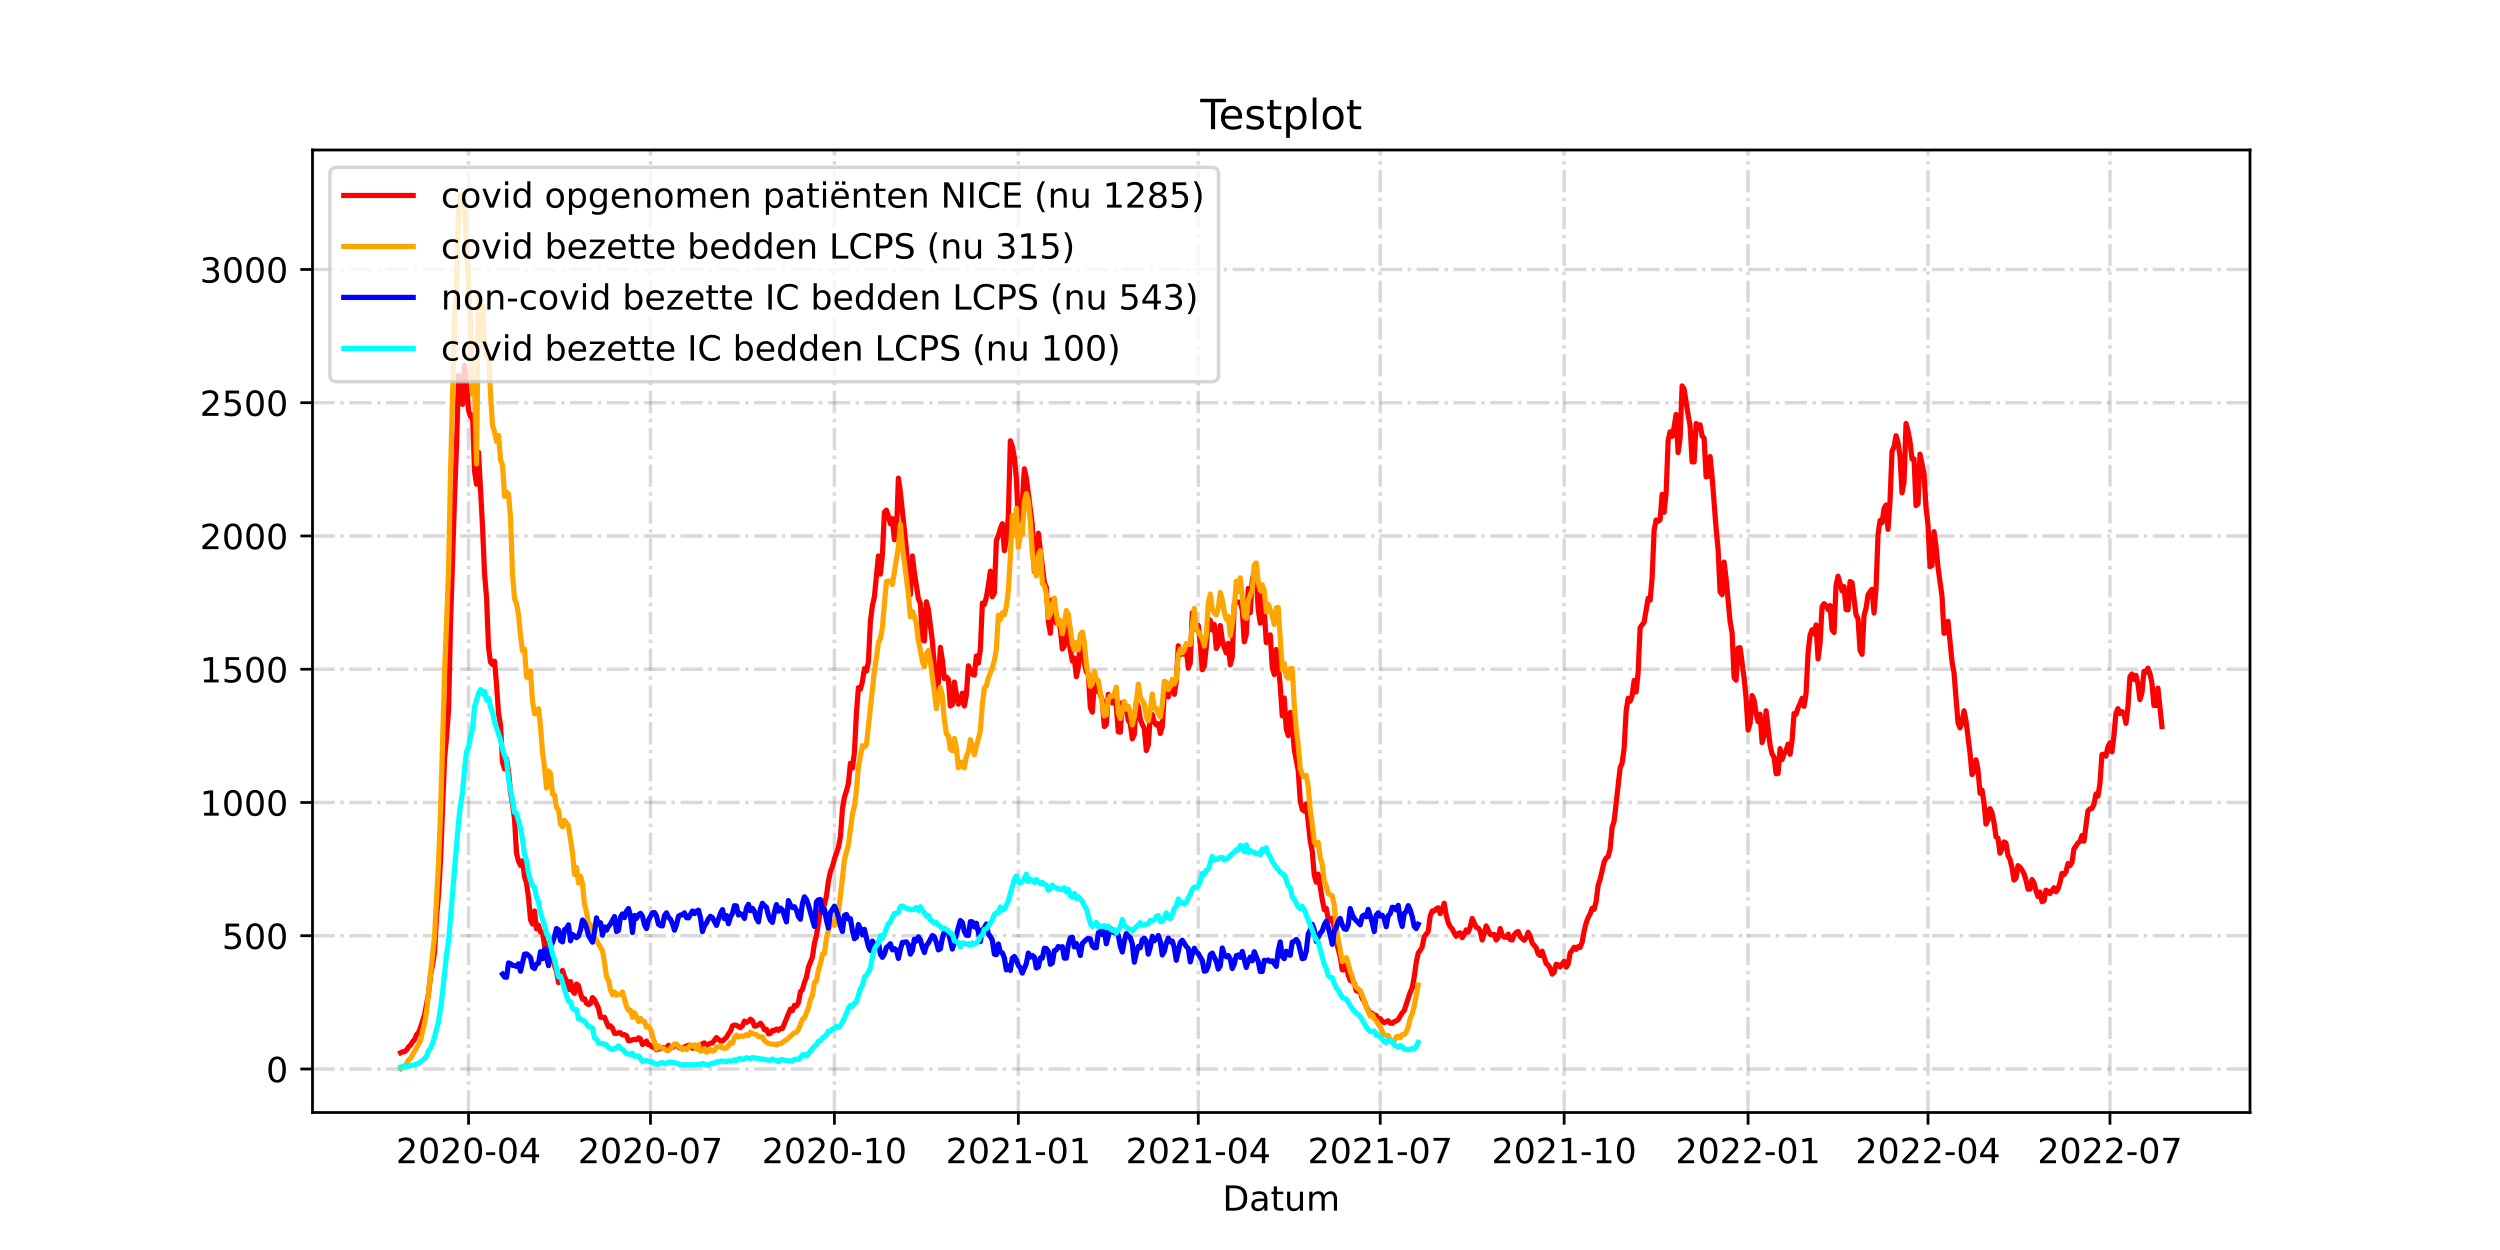 <?xml version="1.0" encoding="utf-8" standalone="no"?>
<!DOCTYPE svg PUBLIC "-//W3C//DTD SVG 1.1//EN"
  "http://www.w3.org/Graphics/SVG/1.1/DTD/svg11.dtd">
<!-- Created with matplotlib (https://matplotlib.org/) -->
<svg height="360pt" version="1.1" viewBox="0 0 720 360" width="720pt" xmlns="http://www.w3.org/2000/svg" xmlns:xlink="http://www.w3.org/1999/xlink">
 <defs>
  <style type="text/css">*{stroke-linecap:butt;stroke-linejoin:round;}</style>
 </defs>
 <g id="figure_1">
  <g id="patch_1">
   <path d="M 0 360 
L 720 360 
L 720 0 
L 0 0 
z
" style="fill:#ffffff;"/>
  </g>
  <g id="axes_1">
   <g id="patch_2">
    <path d="M 90 320.4 
L 648 320.4 
L 648 43.2 
L 90 43.2 
z
" style="fill:#ffffff;"/>
   </g>
   <g id="matplotlib.axis_1">
    <g id="xtick_1">
     <g id="line2d_1">
      <path clip-path="url(#p5ef02a7129)" d="M 134.941 320.4 
L 134.941 43.2 
" style="fill:none;stroke:#808080;stroke-dasharray:6.4,1.6,1,1.6;stroke-dashoffset:0;stroke-opacity:0.3;"/>
     </g>
     <g id="line2d_2">
      <defs>
       <path d="M 0 0 
L 0 3.5 
" id="m925da29695" style="stroke:#000000;stroke-width:0.8;"/>
      </defs>
      <g>
       <use style="stroke:#000000;stroke-width:0.8;" x="134.941" xlink:href="#m925da29695" y="320.4"/>
      </g>
     </g>
     <g id="text_1">
      <!-- 2020-04 -->
      <g transform="translate(114.049 334.998)scale(0.1 -0.1)">
       <defs>
        <path d="M 19.188 8.297 
L 53.609 8.297 
L 53.609 0 
L 7.328 0 
L 7.328 8.297 
Q 12.938 14.109 22.625 23.891 
Q 32.328 33.688 34.812 36.531 
Q 39.547 41.844 41.422 45.531 
Q 43.312 49.219 43.312 52.781 
Q 43.312 58.594 39.234 62.25 
Q 35.156 65.922 28.609 65.922 
Q 23.969 65.922 18.812 64.312 
Q 13.672 62.703 7.812 59.422 
L 7.812 69.391 
Q 13.766 71.781 18.938 73 
Q 24.125 74.219 28.422 74.219 
Q 39.75 74.219 46.484 68.547 
Q 53.219 62.891 53.219 53.422 
Q 53.219 48.922 51.531 44.891 
Q 49.859 40.875 45.406 35.406 
Q 44.188 33.984 37.641 27.219 
Q 31.109 20.453 19.188 8.297 
z
" id="DejaVuSans-50"/>
        <path d="M 31.781 66.406 
Q 24.172 66.406 20.328 58.906 
Q 16.5 51.422 16.5 36.375 
Q 16.5 21.391 20.328 13.891 
Q 24.172 6.391 31.781 6.391 
Q 39.453 6.391 43.281 13.891 
Q 47.125 21.391 47.125 36.375 
Q 47.125 51.422 43.281 58.906 
Q 39.453 66.406 31.781 66.406 
z
M 31.781 74.219 
Q 44.047 74.219 50.516 64.516 
Q 56.984 54.828 56.984 36.375 
Q 56.984 17.969 50.516 8.266 
Q 44.047 -1.422 31.781 -1.422 
Q 19.531 -1.422 13.062 8.266 
Q 6.594 17.969 6.594 36.375 
Q 6.594 54.828 13.062 64.516 
Q 19.531 74.219 31.781 74.219 
z
" id="DejaVuSans-48"/>
        <path d="M 4.891 31.391 
L 31.203 31.391 
L 31.203 23.391 
L 4.891 23.391 
z
" id="DejaVuSans-45"/>
        <path d="M 37.797 64.312 
L 12.891 25.391 
L 37.797 25.391 
z
M 35.203 72.906 
L 47.609 72.906 
L 47.609 25.391 
L 58.016 25.391 
L 58.016 17.188 
L 47.609 17.188 
L 47.609 0 
L 37.797 0 
L 37.797 17.188 
L 4.891 17.188 
L 4.891 26.703 
z
" id="DejaVuSans-52"/>
       </defs>
       <use xlink:href="#DejaVuSans-50"/>
       <use x="63.623" xlink:href="#DejaVuSans-48"/>
       <use x="127.246" xlink:href="#DejaVuSans-50"/>
       <use x="190.869" xlink:href="#DejaVuSans-48"/>
       <use x="254.492" xlink:href="#DejaVuSans-45"/>
       <use x="290.576" xlink:href="#DejaVuSans-48"/>
       <use x="354.199" xlink:href="#DejaVuSans-52"/>
      </g>
     </g>
    </g>
    <g id="xtick_2">
     <g id="line2d_3">
      <path clip-path="url(#p5ef02a7129)" d="M 187.338 320.4 
L 187.338 43.2 
" style="fill:none;stroke:#808080;stroke-dasharray:6.4,1.6,1,1.6;stroke-dashoffset:0;stroke-opacity:0.3;"/>
     </g>
     <g id="line2d_4">
      <g>
       <use style="stroke:#000000;stroke-width:0.8;" x="187.338" xlink:href="#m925da29695" y="320.4"/>
      </g>
     </g>
     <g id="text_2">
      <!-- 2020-07 -->
      <g transform="translate(166.446 334.998)scale(0.1 -0.1)">
       <defs>
        <path d="M 8.203 72.906 
L 55.078 72.906 
L 55.078 68.703 
L 28.609 0 
L 18.312 0 
L 43.219 64.594 
L 8.203 64.594 
z
" id="DejaVuSans-55"/>
       </defs>
       <use xlink:href="#DejaVuSans-50"/>
       <use x="63.623" xlink:href="#DejaVuSans-48"/>
       <use x="127.246" xlink:href="#DejaVuSans-50"/>
       <use x="190.869" xlink:href="#DejaVuSans-48"/>
       <use x="254.492" xlink:href="#DejaVuSans-45"/>
       <use x="290.576" xlink:href="#DejaVuSans-48"/>
       <use x="354.199" xlink:href="#DejaVuSans-55"/>
      </g>
     </g>
    </g>
    <g id="xtick_3">
     <g id="line2d_5">
      <path clip-path="url(#p5ef02a7129)" d="M 240.31 320.4 
L 240.31 43.2 
" style="fill:none;stroke:#808080;stroke-dasharray:6.4,1.6,1,1.6;stroke-dashoffset:0;stroke-opacity:0.3;"/>
     </g>
     <g id="line2d_6">
      <g>
       <use style="stroke:#000000;stroke-width:0.8;" x="240.31" xlink:href="#m925da29695" y="320.4"/>
      </g>
     </g>
     <g id="text_3">
      <!-- 2020-10 -->
      <g transform="translate(219.419 334.998)scale(0.1 -0.1)">
       <defs>
        <path d="M 12.406 8.297 
L 28.516 8.297 
L 28.516 63.922 
L 10.984 60.406 
L 10.984 69.391 
L 28.422 72.906 
L 38.281 72.906 
L 38.281 8.297 
L 54.391 8.297 
L 54.391 0 
L 12.406 0 
z
" id="DejaVuSans-49"/>
       </defs>
       <use xlink:href="#DejaVuSans-50"/>
       <use x="63.623" xlink:href="#DejaVuSans-48"/>
       <use x="127.246" xlink:href="#DejaVuSans-50"/>
       <use x="190.869" xlink:href="#DejaVuSans-48"/>
       <use x="254.492" xlink:href="#DejaVuSans-45"/>
       <use x="290.576" xlink:href="#DejaVuSans-49"/>
       <use x="354.199" xlink:href="#DejaVuSans-48"/>
      </g>
     </g>
    </g>
    <g id="xtick_4">
     <g id="line2d_7">
      <path clip-path="url(#p5ef02a7129)" d="M 293.283 320.4 
L 293.283 43.2 
" style="fill:none;stroke:#808080;stroke-dasharray:6.4,1.6,1,1.6;stroke-dashoffset:0;stroke-opacity:0.3;"/>
     </g>
     <g id="line2d_8">
      <g>
       <use style="stroke:#000000;stroke-width:0.8;" x="293.283" xlink:href="#m925da29695" y="320.4"/>
      </g>
     </g>
     <g id="text_4">
      <!-- 2021-01 -->
      <g transform="translate(272.392 334.998)scale(0.1 -0.1)">
       <use xlink:href="#DejaVuSans-50"/>
       <use x="63.623" xlink:href="#DejaVuSans-48"/>
       <use x="127.246" xlink:href="#DejaVuSans-50"/>
       <use x="190.869" xlink:href="#DejaVuSans-49"/>
       <use x="254.492" xlink:href="#DejaVuSans-45"/>
       <use x="290.576" xlink:href="#DejaVuSans-48"/>
       <use x="354.199" xlink:href="#DejaVuSans-49"/>
      </g>
     </g>
    </g>
    <g id="xtick_5">
     <g id="line2d_9">
      <path clip-path="url(#p5ef02a7129)" d="M 345.105 320.4 
L 345.105 43.2 
" style="fill:none;stroke:#808080;stroke-dasharray:6.4,1.6,1,1.6;stroke-dashoffset:0;stroke-opacity:0.3;"/>
     </g>
     <g id="line2d_10">
      <g>
       <use style="stroke:#000000;stroke-width:0.8;" x="345.105" xlink:href="#m925da29695" y="320.4"/>
      </g>
     </g>
     <g id="text_5">
      <!-- 2021-04 -->
      <g transform="translate(324.213 334.998)scale(0.1 -0.1)">
       <use xlink:href="#DejaVuSans-50"/>
       <use x="63.623" xlink:href="#DejaVuSans-48"/>
       <use x="127.246" xlink:href="#DejaVuSans-50"/>
       <use x="190.869" xlink:href="#DejaVuSans-49"/>
       <use x="254.492" xlink:href="#DejaVuSans-45"/>
       <use x="290.576" xlink:href="#DejaVuSans-48"/>
       <use x="354.199" xlink:href="#DejaVuSans-52"/>
      </g>
     </g>
    </g>
    <g id="xtick_6">
     <g id="line2d_11">
      <path clip-path="url(#p5ef02a7129)" d="M 397.502 320.4 
L 397.502 43.2 
" style="fill:none;stroke:#808080;stroke-dasharray:6.4,1.6,1,1.6;stroke-dashoffset:0;stroke-opacity:0.3;"/>
     </g>
     <g id="line2d_12">
      <g>
       <use style="stroke:#000000;stroke-width:0.8;" x="397.502" xlink:href="#m925da29695" y="320.4"/>
      </g>
     </g>
     <g id="text_6">
      <!-- 2021-07 -->
      <g transform="translate(376.61 334.998)scale(0.1 -0.1)">
       <use xlink:href="#DejaVuSans-50"/>
       <use x="63.623" xlink:href="#DejaVuSans-48"/>
       <use x="127.246" xlink:href="#DejaVuSans-50"/>
       <use x="190.869" xlink:href="#DejaVuSans-49"/>
       <use x="254.492" xlink:href="#DejaVuSans-45"/>
       <use x="290.576" xlink:href="#DejaVuSans-48"/>
       <use x="354.199" xlink:href="#DejaVuSans-55"/>
      </g>
     </g>
    </g>
    <g id="xtick_7">
     <g id="line2d_13">
      <path clip-path="url(#p5ef02a7129)" d="M 450.475 320.4 
L 450.475 43.2 
" style="fill:none;stroke:#808080;stroke-dasharray:6.4,1.6,1,1.6;stroke-dashoffset:0;stroke-opacity:0.3;"/>
     </g>
     <g id="line2d_14">
      <g>
       <use style="stroke:#000000;stroke-width:0.8;" x="450.475" xlink:href="#m925da29695" y="320.4"/>
      </g>
     </g>
     <g id="text_7">
      <!-- 2021-10 -->
      <g transform="translate(429.583 334.998)scale(0.1 -0.1)">
       <use xlink:href="#DejaVuSans-50"/>
       <use x="63.623" xlink:href="#DejaVuSans-48"/>
       <use x="127.246" xlink:href="#DejaVuSans-50"/>
       <use x="190.869" xlink:href="#DejaVuSans-49"/>
       <use x="254.492" xlink:href="#DejaVuSans-45"/>
       <use x="290.576" xlink:href="#DejaVuSans-49"/>
       <use x="354.199" xlink:href="#DejaVuSans-48"/>
      </g>
     </g>
    </g>
    <g id="xtick_8">
     <g id="line2d_15">
      <path clip-path="url(#p5ef02a7129)" d="M 503.447 320.4 
L 503.447 43.2 
" style="fill:none;stroke:#808080;stroke-dasharray:6.4,1.6,1,1.6;stroke-dashoffset:0;stroke-opacity:0.3;"/>
     </g>
     <g id="line2d_16">
      <g>
       <use style="stroke:#000000;stroke-width:0.8;" x="503.447" xlink:href="#m925da29695" y="320.4"/>
      </g>
     </g>
     <g id="text_8">
      <!-- 2022-01 -->
      <g transform="translate(482.556 334.998)scale(0.1 -0.1)">
       <use xlink:href="#DejaVuSans-50"/>
       <use x="63.623" xlink:href="#DejaVuSans-48"/>
       <use x="127.246" xlink:href="#DejaVuSans-50"/>
       <use x="190.869" xlink:href="#DejaVuSans-50"/>
       <use x="254.492" xlink:href="#DejaVuSans-45"/>
       <use x="290.576" xlink:href="#DejaVuSans-48"/>
       <use x="354.199" xlink:href="#DejaVuSans-49"/>
      </g>
     </g>
    </g>
    <g id="xtick_9">
     <g id="line2d_17">
      <path clip-path="url(#p5ef02a7129)" d="M 555.269 320.4 
L 555.269 43.2 
" style="fill:none;stroke:#808080;stroke-dasharray:6.4,1.6,1,1.6;stroke-dashoffset:0;stroke-opacity:0.3;"/>
     </g>
     <g id="line2d_18">
      <g>
       <use style="stroke:#000000;stroke-width:0.8;" x="555.269" xlink:href="#m925da29695" y="320.4"/>
      </g>
     </g>
     <g id="text_9">
      <!-- 2022-04 -->
      <g transform="translate(534.377 334.998)scale(0.1 -0.1)">
       <use xlink:href="#DejaVuSans-50"/>
       <use x="63.623" xlink:href="#DejaVuSans-48"/>
       <use x="127.246" xlink:href="#DejaVuSans-50"/>
       <use x="190.869" xlink:href="#DejaVuSans-50"/>
       <use x="254.492" xlink:href="#DejaVuSans-45"/>
       <use x="290.576" xlink:href="#DejaVuSans-48"/>
       <use x="354.199" xlink:href="#DejaVuSans-52"/>
      </g>
     </g>
    </g>
    <g id="xtick_10">
     <g id="line2d_19">
      <path clip-path="url(#p5ef02a7129)" d="M 607.666 320.4 
L 607.666 43.2 
" style="fill:none;stroke:#808080;stroke-dasharray:6.4,1.6,1,1.6;stroke-dashoffset:0;stroke-opacity:0.3;"/>
     </g>
     <g id="line2d_20">
      <g>
       <use style="stroke:#000000;stroke-width:0.8;" x="607.666" xlink:href="#m925da29695" y="320.4"/>
      </g>
     </g>
     <g id="text_10">
      <!-- 2022-07 -->
      <g transform="translate(586.774 334.998)scale(0.1 -0.1)">
       <use xlink:href="#DejaVuSans-50"/>
       <use x="63.623" xlink:href="#DejaVuSans-48"/>
       <use x="127.246" xlink:href="#DejaVuSans-50"/>
       <use x="190.869" xlink:href="#DejaVuSans-50"/>
       <use x="254.492" xlink:href="#DejaVuSans-45"/>
       <use x="290.576" xlink:href="#DejaVuSans-48"/>
       <use x="354.199" xlink:href="#DejaVuSans-55"/>
      </g>
     </g>
    </g>
    <g id="text_11">
     <!-- Datum -->
     <g transform="translate(352.087 348.677)scale(0.1 -0.1)">
      <defs>
       <path d="M 19.672 64.797 
L 19.672 8.109 
L 31.594 8.109 
Q 46.688 8.109 53.688 14.938 
Q 60.688 21.781 60.688 36.531 
Q 60.688 51.172 53.688 57.984 
Q 46.688 64.797 31.594 64.797 
z
M 9.812 72.906 
L 30.078 72.906 
Q 51.266 72.906 61.172 64.094 
Q 71.094 55.281 71.094 36.531 
Q 71.094 17.672 61.125 8.828 
Q 51.172 0 30.078 0 
L 9.812 0 
z
" id="DejaVuSans-68"/>
       <path d="M 34.281 27.484 
Q 23.391 27.484 19.188 25 
Q 14.984 22.516 14.984 16.5 
Q 14.984 11.719 18.141 8.906 
Q 21.297 6.109 26.703 6.109 
Q 34.188 6.109 38.703 11.406 
Q 43.219 16.703 43.219 25.484 
L 43.219 27.484 
z
M 52.203 31.203 
L 52.203 0 
L 43.219 0 
L 43.219 8.297 
Q 40.141 3.328 35.547 0.953 
Q 30.953 -1.422 24.312 -1.422 
Q 15.922 -1.422 10.953 3.297 
Q 6 8.016 6 15.922 
Q 6 25.141 12.172 29.828 
Q 18.359 34.516 30.609 34.516 
L 43.219 34.516 
L 43.219 35.406 
Q 43.219 41.609 39.141 45 
Q 35.062 48.391 27.688 48.391 
Q 23 48.391 18.547 47.266 
Q 14.109 46.141 10.016 43.891 
L 10.016 52.203 
Q 14.938 54.109 19.578 55.047 
Q 24.219 56 28.609 56 
Q 40.484 56 46.344 49.844 
Q 52.203 43.703 52.203 31.203 
z
" id="DejaVuSans-97"/>
       <path d="M 18.312 70.219 
L 18.312 54.688 
L 36.812 54.688 
L 36.812 47.703 
L 18.312 47.703 
L 18.312 18.016 
Q 18.312 11.328 20.141 9.422 
Q 21.969 7.516 27.594 7.516 
L 36.812 7.516 
L 36.812 0 
L 27.594 0 
Q 17.188 0 13.234 3.875 
Q 9.281 7.766 9.281 18.016 
L 9.281 47.703 
L 2.688 47.703 
L 2.688 54.688 
L 9.281 54.688 
L 9.281 70.219 
z
" id="DejaVuSans-116"/>
       <path d="M 8.5 21.578 
L 8.5 54.688 
L 17.484 54.688 
L 17.484 21.922 
Q 17.484 14.156 20.5 10.266 
Q 23.531 6.391 29.594 6.391 
Q 36.859 6.391 41.078 11.031 
Q 45.312 15.672 45.312 23.688 
L 45.312 54.688 
L 54.297 54.688 
L 54.297 0 
L 45.312 0 
L 45.312 8.406 
Q 42.047 3.422 37.719 1 
Q 33.406 -1.422 27.688 -1.422 
Q 18.266 -1.422 13.375 4.438 
Q 8.5 10.297 8.5 21.578 
z
M 31.109 56 
z
" id="DejaVuSans-117"/>
       <path d="M 52 44.188 
Q 55.375 50.25 60.062 53.125 
Q 64.75 56 71.094 56 
Q 79.641 56 84.281 50.016 
Q 88.922 44.047 88.922 33.016 
L 88.922 0 
L 79.891 0 
L 79.891 32.719 
Q 79.891 40.578 77.094 44.375 
Q 74.312 48.188 68.609 48.188 
Q 61.625 48.188 57.562 43.547 
Q 53.516 38.922 53.516 30.906 
L 53.516 0 
L 44.484 0 
L 44.484 32.719 
Q 44.484 40.625 41.703 44.406 
Q 38.922 48.188 33.109 48.188 
Q 26.219 48.188 22.156 43.531 
Q 18.109 38.875 18.109 30.906 
L 18.109 0 
L 9.078 0 
L 9.078 54.688 
L 18.109 54.688 
L 18.109 46.188 
Q 21.188 51.219 25.484 53.609 
Q 29.781 56 35.688 56 
Q 41.656 56 45.828 52.969 
Q 50 49.953 52 44.188 
z
" id="DejaVuSans-109"/>
      </defs>
      <use xlink:href="#DejaVuSans-68"/>
      <use x="77.002" xlink:href="#DejaVuSans-97"/>
      <use x="138.281" xlink:href="#DejaVuSans-116"/>
      <use x="177.49" xlink:href="#DejaVuSans-117"/>
      <use x="240.869" xlink:href="#DejaVuSans-109"/>
     </g>
    </g>
   </g>
   <g id="matplotlib.axis_2">
    <g id="ytick_1">
     <g id="line2d_21">
      <path clip-path="url(#p5ef02a7129)" d="M 90 307.877 
L 648 307.877 
" style="fill:none;stroke:#808080;stroke-dasharray:6.4,1.6,1,1.6;stroke-dashoffset:0;stroke-opacity:0.3;"/>
     </g>
     <g id="line2d_22">
      <defs>
       <path d="M 0 0 
L -3.5 0 
" id="mfad4d6bf38" style="stroke:#000000;stroke-width:0.8;"/>
      </defs>
      <g>
       <use style="stroke:#000000;stroke-width:0.8;" x="90" xlink:href="#mfad4d6bf38" y="307.877"/>
      </g>
     </g>
     <g id="text_12">
      <!-- 0 -->
      <g transform="translate(76.638 311.676)scale(0.1 -0.1)">
       <use xlink:href="#DejaVuSans-48"/>
      </g>
     </g>
    </g>
    <g id="ytick_2">
     <g id="line2d_23">
      <path clip-path="url(#p5ef02a7129)" d="M 90 269.497 
L 648 269.497 
" style="fill:none;stroke:#808080;stroke-dasharray:6.4,1.6,1,1.6;stroke-dashoffset:0;stroke-opacity:0.3;"/>
     </g>
     <g id="line2d_24">
      <g>
       <use style="stroke:#000000;stroke-width:0.8;" x="90" xlink:href="#mfad4d6bf38" y="269.497"/>
      </g>
     </g>
     <g id="text_13">
      <!-- 500 -->
      <g transform="translate(63.913 273.296)scale(0.1 -0.1)">
       <defs>
        <path d="M 10.797 72.906 
L 49.516 72.906 
L 49.516 64.594 
L 19.828 64.594 
L 19.828 46.734 
Q 21.969 47.469 24.109 47.828 
Q 26.266 48.188 28.422 48.188 
Q 40.625 48.188 47.75 41.5 
Q 54.891 34.812 54.891 23.391 
Q 54.891 11.625 47.562 5.094 
Q 40.234 -1.422 26.906 -1.422 
Q 22.312 -1.422 17.547 -0.641 
Q 12.797 0.141 7.719 1.703 
L 7.719 11.625 
Q 12.109 9.234 16.797 8.062 
Q 21.484 6.891 26.703 6.891 
Q 35.156 6.891 40.078 11.328 
Q 45.016 15.766 45.016 23.391 
Q 45.016 31 40.078 35.438 
Q 35.156 39.891 26.703 39.891 
Q 22.75 39.891 18.812 39.016 
Q 14.891 38.141 10.797 36.281 
z
" id="DejaVuSans-53"/>
       </defs>
       <use xlink:href="#DejaVuSans-53"/>
       <use x="63.623" xlink:href="#DejaVuSans-48"/>
       <use x="127.246" xlink:href="#DejaVuSans-48"/>
      </g>
     </g>
    </g>
    <g id="ytick_3">
     <g id="line2d_25">
      <path clip-path="url(#p5ef02a7129)" d="M 90 231.118 
L 648 231.118 
" style="fill:none;stroke:#808080;stroke-dasharray:6.4,1.6,1,1.6;stroke-dashoffset:0;stroke-opacity:0.3;"/>
     </g>
     <g id="line2d_26">
      <g>
       <use style="stroke:#000000;stroke-width:0.8;" x="90" xlink:href="#mfad4d6bf38" y="231.118"/>
      </g>
     </g>
     <g id="text_14">
      <!-- 1000 -->
      <g transform="translate(57.55 234.917)scale(0.1 -0.1)">
       <use xlink:href="#DejaVuSans-49"/>
       <use x="63.623" xlink:href="#DejaVuSans-48"/>
       <use x="127.246" xlink:href="#DejaVuSans-48"/>
       <use x="190.869" xlink:href="#DejaVuSans-48"/>
      </g>
     </g>
    </g>
    <g id="ytick_4">
     <g id="line2d_27">
      <path clip-path="url(#p5ef02a7129)" d="M 90 192.738 
L 648 192.738 
" style="fill:none;stroke:#808080;stroke-dasharray:6.4,1.6,1,1.6;stroke-dashoffset:0;stroke-opacity:0.3;"/>
     </g>
     <g id="line2d_28">
      <g>
       <use style="stroke:#000000;stroke-width:0.8;" x="90" xlink:href="#mfad4d6bf38" y="192.738"/>
      </g>
     </g>
     <g id="text_15">
      <!-- 1500 -->
      <g transform="translate(57.55 196.537)scale(0.1 -0.1)">
       <use xlink:href="#DejaVuSans-49"/>
       <use x="63.623" xlink:href="#DejaVuSans-53"/>
       <use x="127.246" xlink:href="#DejaVuSans-48"/>
       <use x="190.869" xlink:href="#DejaVuSans-48"/>
      </g>
     </g>
    </g>
    <g id="ytick_5">
     <g id="line2d_29">
      <path clip-path="url(#p5ef02a7129)" d="M 90 154.359 
L 648 154.359 
" style="fill:none;stroke:#808080;stroke-dasharray:6.4,1.6,1,1.6;stroke-dashoffset:0;stroke-opacity:0.3;"/>
     </g>
     <g id="line2d_30">
      <g>
       <use style="stroke:#000000;stroke-width:0.8;" x="90" xlink:href="#mfad4d6bf38" y="154.359"/>
      </g>
     </g>
     <g id="text_16">
      <!-- 2000 -->
      <g transform="translate(57.55 158.158)scale(0.1 -0.1)">
       <use xlink:href="#DejaVuSans-50"/>
       <use x="63.623" xlink:href="#DejaVuSans-48"/>
       <use x="127.246" xlink:href="#DejaVuSans-48"/>
       <use x="190.869" xlink:href="#DejaVuSans-48"/>
      </g>
     </g>
    </g>
    <g id="ytick_6">
     <g id="line2d_31">
      <path clip-path="url(#p5ef02a7129)" d="M 90 115.979 
L 648 115.979 
" style="fill:none;stroke:#808080;stroke-dasharray:6.4,1.6,1,1.6;stroke-dashoffset:0;stroke-opacity:0.3;"/>
     </g>
     <g id="line2d_32">
      <g>
       <use style="stroke:#000000;stroke-width:0.8;" x="90" xlink:href="#mfad4d6bf38" y="115.979"/>
      </g>
     </g>
     <g id="text_17">
      <!-- 2500 -->
      <g transform="translate(57.55 119.778)scale(0.1 -0.1)">
       <use xlink:href="#DejaVuSans-50"/>
       <use x="63.623" xlink:href="#DejaVuSans-53"/>
       <use x="127.246" xlink:href="#DejaVuSans-48"/>
       <use x="190.869" xlink:href="#DejaVuSans-48"/>
      </g>
     </g>
    </g>
    <g id="ytick_7">
     <g id="line2d_33">
      <path clip-path="url(#p5ef02a7129)" d="M 90 77.6 
L 648 77.6 
" style="fill:none;stroke:#808080;stroke-dasharray:6.4,1.6,1,1.6;stroke-dashoffset:0;stroke-opacity:0.3;"/>
     </g>
     <g id="line2d_34">
      <g>
       <use style="stroke:#000000;stroke-width:0.8;" x="90" xlink:href="#mfad4d6bf38" y="77.6"/>
      </g>
     </g>
     <g id="text_18">
      <!-- 3000 -->
      <g transform="translate(57.55 81.399)scale(0.1 -0.1)">
       <defs>
        <path d="M 40.578 39.312 
Q 47.656 37.797 51.625 33 
Q 55.609 28.219 55.609 21.188 
Q 55.609 10.406 48.188 4.484 
Q 40.766 -1.422 27.094 -1.422 
Q 22.516 -1.422 17.656 -0.516 
Q 12.797 0.391 7.625 2.203 
L 7.625 11.719 
Q 11.719 9.328 16.594 8.109 
Q 21.484 6.891 26.812 6.891 
Q 36.078 6.891 40.938 10.547 
Q 45.797 14.203 45.797 21.188 
Q 45.797 27.641 41.281 31.266 
Q 36.766 34.906 28.719 34.906 
L 20.219 34.906 
L 20.219 43.016 
L 29.109 43.016 
Q 36.375 43.016 40.234 45.922 
Q 44.094 48.828 44.094 54.297 
Q 44.094 59.906 40.109 62.906 
Q 36.141 65.922 28.719 65.922 
Q 24.656 65.922 20.016 65.031 
Q 15.375 64.156 9.812 62.312 
L 9.812 71.094 
Q 15.438 72.656 20.344 73.438 
Q 25.25 74.219 29.594 74.219 
Q 40.828 74.219 47.359 69.109 
Q 53.906 64.016 53.906 55.328 
Q 53.906 49.266 50.438 45.094 
Q 46.969 40.922 40.578 39.312 
z
" id="DejaVuSans-51"/>
       </defs>
       <use xlink:href="#DejaVuSans-51"/>
       <use x="63.623" xlink:href="#DejaVuSans-48"/>
       <use x="127.246" xlink:href="#DejaVuSans-48"/>
       <use x="190.869" xlink:href="#DejaVuSans-48"/>
      </g>
     </g>
    </g>
   </g>
   <g id="line2d_35">
    <path clip-path="url(#p5ef02a7129)" d="M 115.364 303.194 
L 115.939 302.887 
L 116.515 302.887 
L 117.091 302.35 
L 117.667 301.506 
L 118.243 300.968 
L 118.818 300.047 
L 119.394 299.357 
L 119.97 297.975 
L 120.546 297.361 
L 121.122 295.902 
L 122.273 292.218 
L 123.425 286.154 
L 124.001 280.858 
L 124.576 277.864 
L 125.152 274.18 
L 125.728 263.971 
L 126.304 257.523 
L 126.879 247.698 
L 128.031 218.452 
L 128.607 212.312 
L 129.183 204.482 
L 129.758 179.382 
L 130.91 143.229 
L 131.486 128.107 
L 132.062 108.15 
L 132.637 112.832 
L 133.213 116.44 
L 133.789 105.233 
L 134.365 110.836 
L 134.941 118.205 
L 135.516 119.971 
L 136.092 119.51 
L 136.668 135.706 
L 137.244 139.467 
L 137.82 130.256 
L 138.971 151.749 
L 139.547 165.258 
L 140.123 172.09 
L 140.698 186.444 
L 141.274 190.742 
L 141.85 191.357 
L 142.426 190.435 
L 143.002 197.113 
L 143.577 205.48 
L 144.153 208.704 
L 144.729 219.527 
L 145.305 221.446 
L 145.881 218.529 
L 146.456 222.137 
L 147.032 228.278 
L 147.608 231.501 
L 148.184 235.877 
L 148.76 245.779 
L 149.335 248.005 
L 149.911 249.233 
L 150.487 247.928 
L 151.063 252.457 
L 151.639 254.376 
L 152.214 258.521 
L 152.79 264.892 
L 153.366 266.12 
L 153.942 262.359 
L 154.517 267.501 
L 155.093 266.427 
L 155.669 268.423 
L 156.245 268.499 
L 156.821 272.184 
L 157.396 273.565 
L 157.972 271.339 
L 159.7 278.094 
L 160.275 279.706 
L 160.851 283.007 
L 161.427 281.932 
L 162.003 279.476 
L 162.579 281.318 
L 163.154 282.393 
L 163.73 285.003 
L 164.306 282.7 
L 164.882 285.463 
L 165.458 286.077 
L 166.033 283.391 
L 166.609 283.851 
L 167.185 286.154 
L 167.761 287.766 
L 168.336 287.612 
L 168.912 288.917 
L 169.488 289.301 
L 170.064 288.994 
L 170.64 287.305 
L 171.215 287.919 
L 172.367 290.376 
L 172.943 292.986 
L 174.094 292.986 
L 175.246 295.749 
L 175.822 295.442 
L 176.398 296.133 
L 176.973 297.591 
L 177.549 297.668 
L 178.125 297.438 
L 178.701 297.438 
L 179.277 298.052 
L 179.852 297.975 
L 180.428 298.282 
L 181.004 299.74 
L 181.58 299.664 
L 182.156 299.433 
L 182.731 299.357 
L 183.307 299.433 
L 183.883 298.896 
L 184.459 299.203 
L 185.034 300.815 
L 185.61 300.508 
L 186.186 299.817 
L 186.762 300.892 
L 187.338 301.045 
L 187.913 301.583 
L 188.489 301.583 
L 189.065 302.35 
L 190.792 301.659 
L 191.368 301.813 
L 191.944 301.813 
L 192.52 301.045 
L 193.096 301.659 
L 193.671 301.659 
L 194.247 301.122 
L 194.823 301.045 
L 195.399 301.583 
L 195.975 301.89 
L 196.55 302.043 
L 197.126 301.506 
L 198.278 301.045 
L 198.853 301.045 
L 199.429 301.89 
L 200.005 301.352 
L 200.581 301.583 
L 201.732 301.199 
L 202.308 300.585 
L 202.884 300.354 
L 203.46 301.045 
L 204.611 300.431 
L 205.187 300.354 
L 206.339 298.819 
L 206.915 299.357 
L 207.49 299.74 
L 208.066 299.817 
L 209.218 298.742 
L 209.794 297.745 
L 210.369 296.977 
L 210.945 295.442 
L 211.521 295.212 
L 212.097 295.288 
L 213.248 295.979 
L 213.824 295.365 
L 214.4 294.06 
L 214.976 294.444 
L 215.551 294.214 
L 216.127 293.523 
L 216.703 293.983 
L 217.279 295.519 
L 217.855 295.442 
L 218.43 295.135 
L 219.006 294.674 
L 219.582 295.442 
L 220.158 296.593 
L 220.734 296.44 
L 221.309 297.745 
L 221.885 297.591 
L 222.461 296.747 
L 223.037 296.823 
L 223.613 296.363 
L 224.188 296.747 
L 224.764 296.209 
L 225.34 296.209 
L 227.643 290.606 
L 228.219 291.067 
L 228.795 289.531 
L 229.37 289.762 
L 229.946 288.764 
L 230.522 285.617 
L 231.098 285.003 
L 231.674 282.93 
L 232.249 281.472 
L 232.825 278.555 
L 233.977 275.638 
L 234.553 271.646 
L 235.128 269.42 
L 236.28 262.359 
L 236.856 260.209 
L 237.432 260.593 
L 238.007 258.06 
L 238.583 253.838 
L 239.159 250.998 
L 239.735 249.617 
L 240.31 247.391 
L 241.462 244.09 
L 242.038 241.02 
L 242.614 233.037 
L 243.189 229.583 
L 243.765 227.817 
L 244.341 225.591 
L 244.917 219.834 
L 245.493 221.216 
L 246.068 216.764 
L 246.644 205.48 
L 247.22 198.035 
L 247.796 198.495 
L 248.372 196.346 
L 248.947 192.585 
L 249.523 193.275 
L 250.099 190.666 
L 250.675 178.998 
L 251.251 174.47 
L 251.826 171.86 
L 252.978 160.116 
L 253.554 165.335 
L 254.13 159.809 
L 254.705 147.527 
L 255.281 146.913 
L 255.857 148.602 
L 256.433 150.828 
L 257.008 149.369 
L 257.584 155.433 
L 258.16 153.745 
L 258.736 137.702 
L 259.312 141.77 
L 261.039 158.12 
L 261.615 169.71 
L 262.191 171.246 
L 262.766 160.116 
L 263.342 164.951 
L 264.494 172.397 
L 265.07 173.855 
L 265.645 184.218 
L 266.221 184.602 
L 266.797 173.318 
L 267.373 175.544 
L 268.524 184.678 
L 269.676 199.032 
L 270.252 196.423 
L 270.827 186.444 
L 271.403 190.052 
L 271.979 195.425 
L 272.555 194.964 
L 273.131 195.655 
L 273.706 203.331 
L 274.282 202.947 
L 274.858 196.423 
L 275.434 199.954 
L 276.01 202.794 
L 276.585 202.18 
L 277.161 199.646 
L 277.737 203.331 
L 278.313 200.184 
L 278.889 191.74 
L 280.04 194.197 
L 280.616 194.427 
L 281.192 188.9 
L 281.768 190.973 
L 282.343 186.904 
L 282.919 173.702 
L 283.495 174.086 
L 284.071 172.013 
L 284.646 168.636 
L 285.222 164.491 
L 285.798 171.86 
L 286.374 170.785 
L 286.95 155.664 
L 287.525 154.282 
L 288.101 152.286 
L 288.677 150.828 
L 289.253 158.58 
L 289.829 155.51 
L 290.404 148.602 
L 290.98 126.956 
L 291.556 128.568 
L 292.132 131.715 
L 292.708 137.779 
L 293.283 150.29 
L 293.859 146.452 
L 294.435 144.61 
L 295.011 135.015 
L 295.587 137.625 
L 297.314 151.135 
L 297.89 164.568 
L 298.465 163.8 
L 299.041 153.591 
L 300.769 167.715 
L 301.344 169.096 
L 301.92 178.922 
L 302.496 182.376 
L 303.072 172.704 
L 303.648 173.702 
L 304.223 179.459 
L 304.799 179.382 
L 305.375 180.994 
L 305.951 186.904 
L 306.527 186.137 
L 307.102 178.845 
L 307.678 182.376 
L 308.254 187.135 
L 308.83 190.359 
L 309.406 189.514 
L 309.981 194.887 
L 310.557 192.201 
L 311.133 184.064 
L 311.709 186.597 
L 312.284 190.973 
L 312.86 193.506 
L 313.436 194.197 
L 314.012 203.791 
L 314.588 205.096 
L 315.163 197.037 
L 315.739 199.032 
L 316.315 198.956 
L 316.891 199.954 
L 317.467 201.719 
L 318.042 209.241 
L 318.618 208.704 
L 319.194 199.954 
L 320.346 202.41 
L 320.921 201.796 
L 321.497 203.408 
L 322.073 210.777 
L 322.649 210.853 
L 323.225 202.333 
L 323.8 203.177 
L 324.376 204.482 
L 324.952 207.476 
L 325.528 208.397 
L 326.103 212.772 
L 326.679 211.544 
L 327.255 202.026 
L 327.831 203.484 
L 328.407 207.169 
L 328.982 208.627 
L 329.558 209.779 
L 330.134 216.15 
L 330.71 214.538 
L 331.286 205.864 
L 331.861 205.787 
L 332.437 208.013 
L 333.013 208.781 
L 333.589 208.397 
L 334.165 211.237 
L 334.74 209.241 
L 335.316 200.03 
L 335.892 199.723 
L 336.468 200.721 
L 337.044 197.497 
L 337.619 196.653 
L 338.195 199.954 
L 338.771 196.346 
L 339.347 185.983 
L 339.923 188.593 
L 340.498 188.056 
L 341.074 188.44 
L 341.65 186.751 
L 342.226 192.431 
L 342.801 190.896 
L 343.377 176.465 
L 343.953 178.231 
L 344.529 181.301 
L 345.105 180.15 
L 345.68 185.446 
L 346.256 192.892 
L 346.832 191.817 
L 347.408 186.444 
L 347.984 178.231 
L 348.559 178.691 
L 349.135 181.455 
L 349.711 179.843 
L 350.287 186.751 
L 350.863 185.753 
L 351.438 180.15 
L 352.014 184.295 
L 352.59 186.444 
L 353.166 188.056 
L 353.742 185.293 
L 354.317 191.433 
L 354.893 189.207 
L 355.469 173.932 
L 356.045 173.472 
L 356.62 173.395 
L 357.196 173.472 
L 357.772 175.621 
L 358.348 184.832 
L 358.924 182.759 
L 359.499 169.48 
L 360.075 176.465 
L 360.651 167.101 
L 361.227 164.491 
L 361.803 166.103 
L 362.378 175.621 
L 362.954 179.459 
L 363.53 171.476 
L 364.106 175.774 
L 364.682 185.062 
L 365.257 183.604 
L 365.833 182.836 
L 366.409 192.124 
L 366.985 194.273 
L 367.561 187.058 
L 368.136 191.664 
L 368.712 197.497 
L 369.288 206.171 
L 369.864 201.028 
L 370.439 209.932 
L 371.015 211.851 
L 371.591 205.173 
L 372.167 208.781 
L 372.743 215.843 
L 373.894 221.983 
L 374.47 230.58 
L 375.046 233.113 
L 375.622 233.574 
L 376.197 231.501 
L 377.349 242.171 
L 377.925 245.165 
L 378.501 251.996 
L 379.076 254.069 
L 379.652 251.766 
L 380.804 259.058 
L 381.38 261.975 
L 381.955 261.591 
L 382.531 264.738 
L 383.107 265.199 
L 383.683 264.431 
L 384.258 266.964 
L 384.834 271.186 
L 385.986 275.561 
L 386.562 279.322 
L 387.137 279.322 
L 387.713 277.48 
L 388.289 280.781 
L 388.865 282.393 
L 389.441 282.7 
L 390.016 283.16 
L 390.592 285.31 
L 391.168 285.54 
L 391.744 285.54 
L 392.32 287.612 
L 392.895 288.303 
L 393.471 289.915 
L 394.623 291.911 
L 395.199 291.834 
L 395.774 292.371 
L 396.35 292.448 
L 396.926 293.523 
L 397.502 293.369 
L 398.077 294.06 
L 398.653 294.521 
L 399.805 293.983 
L 400.381 294.674 
L 400.956 294.751 
L 401.532 294.214 
L 402.108 294.06 
L 402.684 293.6 
L 403.835 291.681 
L 404.411 291.067 
L 406.139 285.77 
L 406.714 284.542 
L 407.29 281.395 
L 407.866 277.25 
L 408.442 274.487 
L 409.018 273.719 
L 409.593 272.721 
L 410.169 269.804 
L 411.321 268.269 
L 411.897 263.817 
L 412.472 262.359 
L 413.048 262.359 
L 413.624 261.745 
L 414.2 261.438 
L 414.775 263.126 
L 415.351 262.052 
L 415.927 260.133 
L 416.503 263.51 
L 417.079 265.736 
L 417.654 266.887 
L 418.23 267.501 
L 418.806 268.73 
L 419.382 269.651 
L 419.958 268.806 
L 420.533 268.653 
L 421.109 270.035 
L 421.685 269.19 
L 422.261 267.809 
L 422.837 268.423 
L 423.412 267.041 
L 423.988 264.508 
L 425.14 267.041 
L 425.716 267.271 
L 426.291 268.116 
L 426.867 270.725 
L 427.443 269.037 
L 428.019 266.657 
L 429.17 269.113 
L 429.746 269.19 
L 430.322 269.113 
L 430.898 270.725 
L 431.473 270.035 
L 432.049 267.425 
L 432.625 269.267 
L 433.201 269.881 
L 433.777 269.958 
L 434.352 269.037 
L 434.928 270.572 
L 435.504 270.725 
L 436.08 269.267 
L 436.656 268.576 
L 437.231 268.269 
L 437.807 269.728 
L 438.959 270.802 
L 439.535 270.035 
L 440.11 268.499 
L 440.686 269.574 
L 441.262 271.57 
L 442.413 272.951 
L 442.989 274.717 
L 443.565 275.177 
L 444.141 273.949 
L 445.292 277.48 
L 445.868 277.941 
L 446.444 278.862 
L 447.02 280.551 
L 447.596 280.013 
L 448.171 277.71 
L 448.747 277.864 
L 449.323 278.478 
L 450.475 276.866 
L 451.05 278.555 
L 451.626 277.71 
L 452.202 274.41 
L 452.778 273.719 
L 453.354 272.798 
L 453.929 273.412 
L 454.505 272.644 
L 455.081 272.875 
L 455.657 271.339 
L 456.232 268.116 
L 456.808 265.813 
L 457.384 264.278 
L 457.96 263.203 
L 458.536 261.591 
L 459.111 261.898 
L 459.687 259.595 
L 460.263 254.99 
L 460.839 253.224 
L 461.99 248.235 
L 462.566 247.084 
L 463.142 246.7 
L 463.718 244.474 
L 464.294 238.256 
L 464.869 236.491 
L 466.597 221.139 
L 467.173 219.757 
L 467.748 215.536 
L 468.324 204.866 
L 468.9 201.105 
L 469.476 201.949 
L 470.051 200.414 
L 470.627 195.962 
L 471.203 199.263 
L 471.779 193.659 
L 472.355 180.764 
L 473.506 179.152 
L 474.658 172.32 
L 475.234 172.858 
L 475.809 166.41 
L 476.385 152.67 
L 476.961 149.753 
L 477.537 150.137 
L 478.113 149.676 
L 478.688 142.384 
L 479.264 147.527 
L 479.84 142.077 
L 480.416 126.879 
L 480.992 124.346 
L 481.567 125.651 
L 482.143 123.041 
L 482.719 119.357 
L 483.295 130.333 
L 483.87 126.111 
L 484.446 111.143 
L 485.022 112.064 
L 486.174 119.433 
L 486.749 122.657 
L 487.325 133.02 
L 487.901 133.02 
L 488.477 121.966 
L 489.053 122.504 
L 489.628 122.35 
L 490.204 125.574 
L 490.78 126.188 
L 491.356 137.318 
L 491.932 137.165 
L 492.507 131.484 
L 493.083 137.241 
L 494.235 152.209 
L 494.811 158.197 
L 495.386 170.478 
L 495.962 171.246 
L 496.538 161.881 
L 497.114 166.64 
L 498.265 178.998 
L 498.841 182.222 
L 499.417 195.118 
L 499.993 195.885 
L 500.568 186.674 
L 501.144 186.521 
L 502.296 195.271 
L 502.872 201.105 
L 503.447 210.239 
L 504.023 208.397 
L 504.599 200.337 
L 505.175 201.642 
L 505.751 205.48 
L 506.326 207.86 
L 506.902 205.71 
L 507.478 213.847 
L 508.054 211.928 
L 508.63 204.713 
L 509.781 214.614 
L 510.357 217.148 
L 510.933 218.069 
L 511.509 222.828 
L 512.084 222.751 
L 512.66 215.612 
L 513.236 218.759 
L 513.812 217.071 
L 514.387 216.15 
L 514.963 214.307 
L 515.539 217.224 
L 516.115 213.233 
L 516.691 205.48 
L 517.266 205.71 
L 517.842 203.868 
L 518.418 202.64 
L 518.994 201.105 
L 519.57 203.408 
L 520.145 199.723 
L 520.721 188.056 
L 521.297 182.913 
L 521.873 181.378 
L 522.449 182.529 
L 523.024 179.996 
L 523.6 189.745 
L 524.176 185.216 
L 524.752 174.7 
L 525.328 173.855 
L 525.903 174.393 
L 526.479 175.544 
L 527.055 174.393 
L 527.631 181.378 
L 528.206 182.145 
L 528.782 168.559 
L 529.358 165.949 
L 530.51 170.171 
L 531.085 168.943 
L 531.661 175.544 
L 532.237 175.621 
L 532.813 167.484 
L 533.389 167.791 
L 534.54 177.079 
L 535.116 178.231 
L 535.692 187.288 
L 536.268 188.44 
L 536.843 177.31 
L 537.419 175.16 
L 537.995 171.322 
L 538.571 170.401 
L 539.147 169.71 
L 539.722 176.542 
L 540.298 169.48 
L 540.874 153.975 
L 541.45 149.907 
L 542.025 150.521 
L 542.601 146.452 
L 543.177 145.455 
L 543.753 152.44 
L 544.329 144.15 
L 544.904 129.949 
L 545.48 128.644 
L 546.056 125.497 
L 546.632 127.493 
L 547.208 131.484 
L 547.783 141.924 
L 548.359 138.853 
L 548.935 121.966 
L 549.511 124.116 
L 550.087 127.186 
L 550.662 132.175 
L 551.238 132.175 
L 551.814 145.608 
L 552.39 145.071 
L 552.966 130.794 
L 554.117 136.474 
L 554.693 146.222 
L 555.269 151.135 
L 555.844 163.186 
L 556.42 162.879 
L 556.996 153.13 
L 557.572 157.275 
L 558.148 163.416 
L 559.299 171.706 
L 559.875 182.376 
L 560.451 182.145 
L 561.027 178.922 
L 562.178 190.512 
L 562.754 193.813 
L 563.906 208.167 
L 564.481 209.625 
L 565.057 208.167 
L 565.633 204.713 
L 566.209 207.553 
L 567.36 216.841 
L 567.936 223.058 
L 568.512 222.137 
L 569.088 218.836 
L 569.664 221.6 
L 570.239 228.431 
L 570.815 227.51 
L 571.391 231.194 
L 571.967 237.335 
L 572.542 236.184 
L 573.118 232.883 
L 573.694 234.035 
L 574.27 236.875 
L 574.846 241.02 
L 575.421 241.403 
L 575.997 245.702 
L 576.573 244.474 
L 577.149 242.478 
L 577.725 242.785 
L 578.3 246.393 
L 578.876 247.467 
L 579.452 249.847 
L 580.028 253.455 
L 580.604 252.917 
L 581.179 249.31 
L 581.755 249.77 
L 582.331 250.538 
L 582.907 251.612 
L 583.483 253.455 
L 584.058 256.064 
L 584.634 256.064 
L 585.21 253.301 
L 585.786 254.299 
L 586.361 256.525 
L 586.937 258.214 
L 587.513 256.909 
L 588.089 259.672 
L 588.665 259.442 
L 589.24 256.371 
L 589.816 256.678 
L 590.392 257.369 
L 591.544 255.681 
L 592.119 256.832 
L 592.695 256.064 
L 593.271 254.145 
L 593.847 251.536 
L 594.423 251.919 
L 594.998 251.075 
L 595.574 248.696 
L 596.15 249.31 
L 596.726 248.388 
L 597.302 244.474 
L 598.453 242.785 
L 599.029 242.325 
L 599.605 240.636 
L 600.18 242.248 
L 601.332 233.497 
L 601.908 232.96 
L 602.484 232.806 
L 603.059 231.655 
L 603.635 228.661 
L 604.211 229.275 
L 604.787 225.668 
L 605.363 217.301 
L 605.938 217.224 
L 606.514 217.762 
L 607.09 215.075 
L 607.666 213.924 
L 608.242 216.533 
L 608.817 211.851 
L 609.393 205.403 
L 609.969 204.099 
L 610.545 205.48 
L 611.121 204.943 
L 611.696 205.48 
L 612.272 208.32 
L 612.848 203.638 
L 613.424 194.887 
L 613.999 194.12 
L 614.575 195.655 
L 615.151 194.504 
L 615.727 196.96 
L 616.303 201.489 
L 616.878 199.57 
L 617.454 193.352 
L 618.03 193.659 
L 618.606 192.431 
L 619.182 193.966 
L 619.757 196.73 
L 620.333 203.177 
L 620.909 203.177 
L 621.485 198.188 
L 622.636 209.241 
L 622.636 209.241 
" style="fill:none;stroke:#ff0000;stroke-linecap:square;stroke-width:1.5;"/>
   </g>
   <g id="line2d_36">
    <path clip-path="url(#p5ef02a7129)" d="M 115.364 307.8 
L 115.939 307.186 
L 116.515 307.109 
L 117.091 306.342 
L 117.667 305.267 
L 118.243 304.806 
L 120.546 300.738 
L 121.122 299.587 
L 122.273 294.521 
L 122.849 291.374 
L 125.152 269.497 
L 126.304 248.388 
L 126.879 233.728 
L 128.031 194.12 
L 129.183 164.261 
L 129.758 135.629 
L 130.91 92.107 
L 131.486 81.284 
L 132.062 60.252 
L 132.637 55.8 
L 133.213 55.8 
L 133.789 59.791 
L 135.516 92.414 
L 136.092 113.6 
L 136.668 110.606 
L 137.244 133.634 
L 137.82 84.354 
L 138.395 99.629 
L 138.971 88.039 
L 139.547 98.094 
L 140.123 102.546 
L 140.698 101.779 
L 141.274 113.523 
L 141.85 122.504 
L 142.426 124.346 
L 143.002 127.109 
L 143.577 125.42 
L 144.153 132.406 
L 144.729 133.941 
L 145.305 142.922 
L 145.881 141.693 
L 146.456 142.307 
L 147.032 149.062 
L 147.608 165.412 
L 148.184 172.397 
L 148.76 173.855 
L 149.335 177.079 
L 149.911 183.067 
L 150.487 187.442 
L 151.063 186.981 
L 151.639 194.964 
L 152.214 195.194 
L 152.79 193.199 
L 153.366 201.949 
L 153.942 205.557 
L 154.517 205.557 
L 155.093 204.099 
L 155.669 209.165 
L 156.245 216.61 
L 156.821 220.986 
L 157.396 226.973 
L 157.972 222.06 
L 158.548 222.674 
L 159.124 228.738 
L 159.7 228.892 
L 160.275 232.576 
L 160.851 233.344 
L 161.427 237.335 
L 162.003 238.103 
L 162.579 236.261 
L 163.73 237.949 
L 164.882 245.625 
L 165.458 251.843 
L 166.033 249.847 
L 166.609 254.299 
L 167.185 252.38 
L 167.761 254.529 
L 168.336 260.44 
L 168.912 262.666 
L 169.488 266.12 
L 170.064 266.273 
L 170.64 268.269 
L 171.215 269.804 
L 172.367 271.877 
L 173.519 273.872 
L 174.094 277.173 
L 174.67 281.318 
L 175.246 282.316 
L 175.822 285.079 
L 176.398 286.461 
L 176.973 285.693 
L 177.549 286.614 
L 178.125 286.307 
L 178.701 286.384 
L 179.277 285.693 
L 180.428 289.838 
L 181.004 290.99 
L 181.58 290.913 
L 182.156 292.986 
L 182.731 291.681 
L 183.307 292.755 
L 183.883 294.214 
L 184.459 293.293 
L 185.034 294.06 
L 185.61 294.214 
L 186.186 295.826 
L 186.762 295.595 
L 187.338 296.363 
L 189.065 302.12 
L 189.641 301.199 
L 190.217 301.659 
L 190.792 301.813 
L 191.944 302.504 
L 192.52 302.58 
L 194.247 300.661 
L 194.823 300.661 
L 195.399 301.352 
L 195.975 301.736 
L 196.55 302.273 
L 197.126 301.89 
L 197.702 302.273 
L 198.853 300.968 
L 199.429 301.352 
L 200.005 300.892 
L 200.581 302.197 
L 201.157 300.892 
L 201.732 302.734 
L 202.308 302.504 
L 202.884 301.966 
L 203.46 303.041 
L 204.036 302.811 
L 204.611 302.273 
L 205.187 302.734 
L 205.763 302.504 
L 206.339 301.583 
L 206.915 301.506 
L 207.49 301.122 
L 208.066 301.813 
L 208.642 301.89 
L 209.218 301.813 
L 209.794 301.199 
L 210.369 300.278 
L 210.945 300.431 
L 211.521 298.896 
L 212.097 298.128 
L 212.672 298.666 
L 213.248 298.359 
L 213.824 298.512 
L 214.976 297.975 
L 215.551 298.282 
L 216.127 297.284 
L 216.703 297.668 
L 217.855 297.975 
L 218.43 298.589 
L 219.582 298.666 
L 220.158 299.664 
L 220.734 300.201 
L 221.309 300.508 
L 221.885 300.661 
L 223.037 300.738 
L 223.613 300.968 
L 224.188 300.585 
L 224.764 300.585 
L 225.34 300.278 
L 225.916 299.817 
L 226.491 299.51 
L 228.795 297.438 
L 229.37 297.284 
L 229.946 296.516 
L 231.098 293.523 
L 231.674 293.216 
L 232.825 290.222 
L 233.401 287.919 
L 233.977 286.691 
L 234.553 282.93 
L 235.128 282.623 
L 235.704 279.399 
L 236.28 277.557 
L 236.856 274.794 
L 237.432 274.64 
L 238.007 270.265 
L 239.159 265.583 
L 239.735 265.583 
L 240.31 266.504 
L 240.886 263.894 
L 241.462 262.973 
L 242.614 252.994 
L 243.189 247.621 
L 244.341 243.246 
L 245.493 234.572 
L 246.068 232.192 
L 246.644 227.587 
L 247.22 220.909 
L 248.372 214.768 
L 248.947 215.152 
L 249.523 214.538 
L 251.826 193.275 
L 252.402 189.668 
L 252.978 184.986 
L 253.554 183.988 
L 254.13 180.687 
L 255.281 167.484 
L 255.857 167.331 
L 256.433 167.331 
L 257.008 168.329 
L 258.736 157.583 
L 259.312 150.981 
L 259.887 157.429 
L 261.039 166.487 
L 261.615 171.092 
L 262.191 177.617 
L 262.766 176.081 
L 263.342 177.617 
L 263.918 179.612 
L 264.494 184.602 
L 265.07 187.212 
L 265.645 190.435 
L 266.221 192.047 
L 266.797 188.363 
L 267.373 187.365 
L 267.949 190.589 
L 269.1 199.339 
L 269.676 204.099 
L 270.827 197.958 
L 271.403 200.491 
L 271.979 207.322 
L 272.555 211.391 
L 273.131 211.851 
L 273.706 215.766 
L 274.282 216.226 
L 274.858 212.696 
L 275.434 215.382 
L 276.01 221.062 
L 276.585 220.602 
L 277.161 219.45 
L 277.737 221.139 
L 278.313 217.915 
L 278.889 216.533 
L 279.464 213.003 
L 280.04 214.922 
L 280.616 217.378 
L 282.343 210.393 
L 282.919 202.794 
L 283.495 198.111 
L 284.071 197.497 
L 284.646 195.271 
L 285.798 192.354 
L 286.374 190.205 
L 286.95 186.904 
L 287.525 177.156 
L 288.101 178.461 
L 288.677 176.465 
L 289.253 177.079 
L 289.829 174.777 
L 290.404 169.941 
L 290.98 160.346 
L 291.556 148.448 
L 292.132 154.205 
L 292.708 146.376 
L 293.283 157.659 
L 293.859 153.975 
L 294.435 153.898 
L 295.011 144.38 
L 295.587 142.154 
L 296.162 144.303 
L 296.738 150.367 
L 297.314 159.271 
L 297.89 164.03 
L 298.465 165.872 
L 299.041 160.039 
L 299.617 158.58 
L 300.193 168.099 
L 300.769 168.636 
L 301.344 170.939 
L 301.92 177.847 
L 302.496 176.772 
L 303.072 174.009 
L 303.648 172.243 
L 304.223 176.696 
L 304.799 179.919 
L 305.375 178.614 
L 305.951 182.529 
L 306.527 179.919 
L 307.102 175.851 
L 307.678 177.003 
L 308.83 185.446 
L 309.406 187.212 
L 309.981 185.062 
L 310.557 187.135 
L 311.133 182.683 
L 311.709 181.992 
L 312.284 184.986 
L 312.86 191.28 
L 314.012 197.651 
L 314.588 196.96 
L 315.163 193.352 
L 315.739 195.809 
L 316.315 196.039 
L 318.042 206.171 
L 318.618 205.864 
L 319.194 201.489 
L 319.77 200.414 
L 320.346 200.491 
L 320.921 199.8 
L 321.497 197.881 
L 322.073 205.327 
L 322.649 206.939 
L 323.8 202.026 
L 324.376 204.252 
L 324.952 203.408 
L 325.528 205.096 
L 326.103 208.781 
L 326.679 206.401 
L 327.255 202.333 
L 327.831 197.037 
L 328.407 200.644 
L 329.558 202.717 
L 330.134 206.478 
L 330.71 207.629 
L 331.286 204.482 
L 331.861 199.877 
L 332.437 204.022 
L 333.013 204.022 
L 333.589 205.48 
L 334.165 206.478 
L 334.74 202.87 
L 335.316 196.192 
L 335.892 196.499 
L 336.468 198.572 
L 337.044 197.651 
L 337.619 195.655 
L 338.195 196.96 
L 338.771 195.655 
L 339.347 188.516 
L 339.923 186.981 
L 340.498 187.979 
L 341.074 187.135 
L 341.65 185.369 
L 342.801 185.6 
L 343.953 175.237 
L 344.529 180.994 
L 346.256 183.988 
L 346.832 186.06 
L 347.408 182.913 
L 347.984 173.702 
L 348.559 171.092 
L 349.135 175.314 
L 349.711 176.542 
L 350.287 177.079 
L 350.863 175.16 
L 351.438 170.632 
L 352.014 172.781 
L 352.59 176.235 
L 353.166 178.307 
L 353.742 177.54 
L 354.317 183.067 
L 354.893 179.689 
L 355.469 175.007 
L 356.045 167.408 
L 356.62 170.325 
L 357.196 166.41 
L 358.348 177.54 
L 358.924 178.077 
L 359.499 172.858 
L 360.651 169.941 
L 361.227 162.725 
L 361.803 162.111 
L 362.378 167.638 
L 362.954 170.017 
L 363.53 168.406 
L 364.106 170.094 
L 364.682 176.235 
L 365.257 174.009 
L 366.409 177.386 
L 366.985 179.843 
L 367.561 175.084 
L 368.136 174.93 
L 369.288 192.892 
L 369.864 191.049 
L 370.439 194.811 
L 371.015 195.348 
L 371.591 192.585 
L 372.167 192.508 
L 372.743 203.101 
L 373.318 209.779 
L 373.894 214.691 
L 374.47 221.216 
L 375.046 223.135 
L 375.622 223.672 
L 376.197 223.288 
L 376.773 226.589 
L 377.349 233.344 
L 377.925 237.335 
L 378.501 242.401 
L 379.076 243.322 
L 379.652 242.632 
L 380.228 247.007 
L 380.804 248.849 
L 381.38 253.838 
L 381.955 255.067 
L 382.531 257.369 
L 383.683 257.983 
L 384.258 260.593 
L 384.834 267.194 
L 386.562 276.943 
L 387.713 275.791 
L 388.289 277.557 
L 388.865 279.783 
L 389.441 281.241 
L 390.016 283.698 
L 391.744 285.31 
L 392.32 286.614 
L 393.471 289.915 
L 394.623 292.678 
L 395.199 292.218 
L 395.774 293.369 
L 396.35 293.907 
L 396.926 294.981 
L 397.502 295.672 
L 398.077 297.13 
L 398.653 298.052 
L 399.229 298.205 
L 399.805 298.205 
L 400.381 299.51 
L 400.956 300.047 
L 401.532 299.74 
L 402.108 298.666 
L 402.684 298.435 
L 403.26 298.819 
L 403.835 297.975 
L 404.411 297.975 
L 404.987 297.284 
L 405.563 295.749 
L 406.139 293.293 
L 406.714 291.988 
L 407.29 289.838 
L 408.442 283.698 
L 408.442 283.698 
" style="fill:none;stroke:#ffa500;stroke-linecap:square;stroke-width:1.5;"/>
   </g>
   <g id="line2d_37">
    <path clip-path="url(#p5ef02a7129)" d="M 144.729 280.551 
L 145.305 281.395 
L 145.881 281.472 
L 146.456 277.327 
L 147.032 277.557 
L 147.608 278.017 
L 148.184 278.094 
L 148.76 278.325 
L 149.335 277.557 
L 149.911 279.706 
L 151.063 274.794 
L 151.639 274.717 
L 152.214 275.177 
L 152.79 275.791 
L 153.366 278.555 
L 153.942 278.939 
L 154.517 277.634 
L 155.093 277.403 
L 155.669 274.103 
L 156.245 276.099 
L 156.821 273.335 
L 157.972 278.094 
L 158.548 272.414 
L 159.124 271.493 
L 159.7 269.728 
L 160.275 267.425 
L 160.851 267.809 
L 161.427 270.879 
L 162.003 271.263 
L 162.579 267.732 
L 163.154 267.425 
L 163.73 266.35 
L 164.306 270.956 
L 164.882 269.113 
L 166.033 270.035 
L 166.609 269.574 
L 167.185 267.809 
L 167.761 264.968 
L 168.336 265.736 
L 168.912 267.118 
L 169.488 269.42 
L 170.64 271.339 
L 171.215 268.423 
L 171.791 264.354 
L 172.367 266.197 
L 172.943 265.736 
L 173.519 269.344 
L 174.094 266.964 
L 174.67 267.885 
L 175.246 266.811 
L 175.822 266.12 
L 176.973 263.971 
L 177.549 268.269 
L 178.125 267.962 
L 178.701 264.124 
L 179.277 263.203 
L 179.852 264.278 
L 180.428 262.435 
L 181.004 261.668 
L 181.58 263.894 
L 182.156 268.576 
L 182.731 263.664 
L 183.307 264.508 
L 183.883 263.433 
L 184.459 263.049 
L 185.034 263.894 
L 185.61 266.35 
L 186.186 267.425 
L 186.762 264.968 
L 187.913 262.896 
L 188.489 262.819 
L 189.065 263.817 
L 189.641 266.197 
L 190.217 266.58 
L 190.792 266.657 
L 191.368 263.664 
L 191.944 262.896 
L 192.52 264.201 
L 193.096 264.738 
L 193.671 266.043 
L 194.247 267.885 
L 194.823 266.35 
L 195.399 263.894 
L 195.975 263.51 
L 196.55 263.51 
L 197.126 262.896 
L 197.702 264.278 
L 198.278 264.354 
L 199.429 262.359 
L 200.005 263.126 
L 200.581 262.435 
L 201.157 262.128 
L 201.732 264.278 
L 202.308 268.269 
L 202.884 266.58 
L 203.46 265.813 
L 204.036 264.585 
L 204.611 263.894 
L 205.187 264.278 
L 206.339 266.504 
L 207.49 263.049 
L 208.066 261.975 
L 208.642 264.585 
L 209.218 263.664 
L 209.794 266.043 
L 210.369 264.047 
L 210.945 263.126 
L 211.521 260.823 
L 212.097 260.9 
L 212.672 263.51 
L 213.248 263.126 
L 213.824 263.51 
L 214.4 264.508 
L 214.976 261.514 
L 215.551 260.44 
L 216.127 262.282 
L 216.703 261.591 
L 217.279 262.512 
L 217.855 264.508 
L 218.43 265.506 
L 219.006 261.745 
L 219.582 260.133 
L 220.158 260.823 
L 220.734 261.284 
L 221.309 263.587 
L 221.885 265.045 
L 222.461 265.659 
L 223.037 262.666 
L 223.613 260.516 
L 224.188 262.435 
L 224.764 261.514 
L 225.34 262.052 
L 226.491 265.506 
L 227.067 259.365 
L 227.643 260.593 
L 228.219 261.361 
L 228.795 261.13 
L 229.37 262.128 
L 229.946 263.971 
L 230.522 264.738 
L 231.098 260.209 
L 231.674 258.29 
L 232.249 259.058 
L 232.825 260.67 
L 234.553 266.811 
L 235.128 259.749 
L 235.704 259.135 
L 236.28 259.058 
L 236.856 262.742 
L 237.432 261.821 
L 238.007 264.968 
L 238.583 267.271 
L 239.159 262.819 
L 240.31 260.977 
L 240.886 262.282 
L 241.462 264.047 
L 242.038 266.734 
L 242.614 268.269 
L 243.189 263.664 
L 243.765 263.357 
L 244.341 264.661 
L 244.917 264.585 
L 245.493 267.962 
L 246.068 270.342 
L 246.644 269.958 
L 247.22 266.273 
L 247.796 267.425 
L 248.372 269.267 
L 248.947 267.655 
L 250.099 272.568 
L 250.675 273.719 
L 251.251 271.032 
L 251.826 272.875 
L 252.402 272.568 
L 252.978 271.339 
L 253.554 274.794 
L 254.13 275.715 
L 254.705 274.794 
L 255.281 272.875 
L 255.857 272.414 
L 256.433 271.8 
L 257.008 273.565 
L 257.584 273.182 
L 258.16 273.642 
L 258.736 276.022 
L 259.312 273.412 
L 259.887 271.416 
L 261.039 271.263 
L 261.615 272.107 
L 262.191 274.794 
L 262.766 273.796 
L 263.342 270.495 
L 263.918 271.032 
L 264.494 269.804 
L 265.07 270.649 
L 265.645 272.798 
L 266.221 274.333 
L 266.797 272.337 
L 267.373 271.57 
L 268.524 269.42 
L 269.1 269.804 
L 269.676 271.416 
L 270.252 273.565 
L 270.827 273.258 
L 271.403 270.188 
L 271.979 268.346 
L 272.555 268.269 
L 273.131 268.499 
L 274.282 273.335 
L 274.858 271.416 
L 276.01 267.118 
L 276.585 265.122 
L 277.161 265.659 
L 277.737 268.269 
L 278.313 269.344 
L 278.889 269.42 
L 279.464 265.429 
L 280.04 265.506 
L 280.616 266.964 
L 281.192 265.89 
L 282.343 271.186 
L 282.919 267.732 
L 283.495 267.194 
L 284.071 266.12 
L 284.646 268.96 
L 285.222 269.728 
L 285.798 270.802 
L 286.374 274.794 
L 286.95 274.947 
L 287.525 271.877 
L 288.101 274.18 
L 288.677 274.41 
L 289.253 275.868 
L 289.829 279.322 
L 290.404 278.171 
L 290.98 279.476 
L 291.556 275.945 
L 292.132 275.484 
L 292.708 276.406 
L 293.283 278.017 
L 293.859 278.785 
L 294.435 280.243 
L 295.587 277.48 
L 296.162 274.487 
L 296.738 275.638 
L 297.314 275.177 
L 297.89 275.638 
L 298.465 278.785 
L 299.041 278.478 
L 299.617 275.868 
L 300.193 275.945 
L 300.769 273.105 
L 301.344 273.182 
L 301.92 274.026 
L 302.496 277.71 
L 303.072 277.327 
L 303.648 273.796 
L 304.223 273.565 
L 304.799 272.568 
L 305.375 272.875 
L 305.951 272.644 
L 306.527 275.945 
L 307.102 275.945 
L 307.678 272.107 
L 308.254 270.111 
L 308.83 269.881 
L 309.406 272.721 
L 309.981 271.723 
L 310.557 273.028 
L 311.133 275.177 
L 311.709 271.723 
L 312.86 270.572 
L 313.436 270.265 
L 314.012 270.418 
L 314.588 272.414 
L 315.163 272.951 
L 315.739 272.951 
L 316.315 268.653 
L 316.891 268.192 
L 317.467 269.113 
L 318.042 267.809 
L 318.618 271.8 
L 319.77 267.348 
L 320.346 268.269 
L 320.921 268.653 
L 321.497 268.346 
L 322.073 269.344 
L 322.649 272.491 
L 323.225 274.18 
L 323.8 271.032 
L 324.376 268.883 
L 324.952 269.574 
L 325.528 270.035 
L 326.103 271.8 
L 326.679 277.096 
L 327.255 274.563 
L 327.831 272.568 
L 328.407 272.951 
L 328.982 270.649 
L 329.558 270.188 
L 330.134 271.032 
L 330.71 274.794 
L 331.286 272.798 
L 331.861 269.651 
L 332.437 270.956 
L 333.013 270.342 
L 333.589 269.42 
L 334.165 271.109 
L 334.74 275.024 
L 335.316 274.026 
L 335.892 271.57 
L 336.468 270.188 
L 337.044 271.263 
L 337.619 271.032 
L 338.195 272.875 
L 338.771 276.559 
L 339.923 271.416 
L 340.498 270.802 
L 341.65 272.568 
L 342.226 273.182 
L 342.801 277.02 
L 343.377 274.794 
L 343.953 273.105 
L 344.529 274.18 
L 345.105 274.64 
L 346.256 276.636 
L 346.832 279.706 
L 347.408 279.553 
L 347.984 278.171 
L 348.559 274.947 
L 349.135 274.487 
L 350.287 276.866 
L 350.863 279.092 
L 351.438 278.171 
L 352.014 273.028 
L 352.59 274.87 
L 353.166 275.561 
L 353.742 275.177 
L 354.317 276.175 
L 354.893 278.939 
L 355.469 277.634 
L 356.045 275.254 
L 356.62 275.024 
L 357.196 275.715 
L 357.772 274.026 
L 358.924 278.632 
L 359.499 276.866 
L 360.075 275.638 
L 360.651 276.713 
L 361.227 274.103 
L 362.378 276.943 
L 362.954 279.783 
L 363.53 279.783 
L 364.106 276.559 
L 364.682 276.713 
L 365.257 276.482 
L 365.833 276.943 
L 366.409 276.713 
L 367.561 278.325 
L 368.136 273.796 
L 368.712 271.263 
L 369.288 275.484 
L 369.864 276.099 
L 370.439 273.949 
L 371.015 274.947 
L 371.591 275.101 
L 372.167 271.339 
L 372.743 271.109 
L 373.318 270.572 
L 373.894 271.416 
L 375.046 276.099 
L 375.622 275.945 
L 376.197 274.026 
L 376.773 268.96 
L 377.349 267.885 
L 377.925 266.197 
L 378.501 267.809 
L 379.076 271.109 
L 380.228 268.73 
L 380.804 268.116 
L 381.38 266.35 
L 381.955 265.352 
L 382.531 267.118 
L 383.107 269.267 
L 383.683 271.954 
L 384.258 268.269 
L 384.834 267.118 
L 385.41 265.352 
L 385.986 264.508 
L 386.562 266.35 
L 387.137 267.501 
L 387.713 267.655 
L 388.289 266.35 
L 388.865 261.668 
L 389.441 263.357 
L 390.016 264.508 
L 391.744 266.35 
L 392.32 263.894 
L 392.895 263.51 
L 393.471 264.047 
L 394.047 261.898 
L 395.199 265.659 
L 395.774 268.269 
L 396.35 263.587 
L 396.926 262.896 
L 397.502 263.817 
L 398.077 263.587 
L 398.653 264.585 
L 399.229 266.887 
L 399.805 263.74 
L 400.381 263.126 
L 400.956 261.284 
L 401.532 261.361 
L 402.108 262.052 
L 402.684 260.747 
L 403.26 264.815 
L 403.835 266.811 
L 404.411 263.049 
L 404.987 262.512 
L 405.563 260.823 
L 406.139 262.052 
L 406.714 263.971 
L 407.29 266.811 
L 407.866 267.425 
L 408.442 266.197 
L 408.442 266.197 
" style="fill:none;stroke:#0000ff;stroke-linecap:square;stroke-width:1.5;"/>
   </g>
   <g id="line2d_38">
    <path clip-path="url(#p5ef02a7129)" d="M 115.364 307.339 
L 118.243 306.956 
L 118.818 306.725 
L 119.394 306.725 
L 119.97 306.418 
L 120.546 306.265 
L 122.273 304.883 
L 122.849 304.192 
L 123.425 302.657 
L 124.001 301.813 
L 124.576 300.508 
L 125.152 298.666 
L 126.304 294.137 
L 126.879 290.376 
L 127.455 285.847 
L 128.607 274.87 
L 129.183 271.032 
L 132.062 236.721 
L 132.637 231.732 
L 133.213 228.201 
L 133.789 221.446 
L 134.365 216.457 
L 134.941 215.152 
L 135.516 212.005 
L 136.092 209.932 
L 136.668 203.484 
L 137.82 199.723 
L 138.395 198.572 
L 138.971 199.8 
L 139.547 199.109 
L 140.123 201.642 
L 140.698 201.105 
L 141.274 203.638 
L 141.85 205.173 
L 142.426 207.86 
L 144.153 213.079 
L 144.729 215.689 
L 145.305 217.608 
L 145.881 218.99 
L 146.456 224.44 
L 147.608 230.504 
L 148.184 233.958 
L 148.76 234.265 
L 149.911 238.41 
L 150.487 241.787 
L 151.063 246.162 
L 151.639 247.774 
L 152.214 251.459 
L 152.79 253.531 
L 153.366 255.067 
L 153.942 255.45 
L 154.517 258.444 
L 155.093 259.672 
L 155.669 263.049 
L 156.821 266.35 
L 157.396 268.96 
L 157.972 269.651 
L 159.124 274.717 
L 159.7 276.406 
L 160.851 281.318 
L 161.427 281.088 
L 163.154 286.768 
L 163.73 288.303 
L 164.306 288.533 
L 164.882 290.452 
L 165.458 290.759 
L 166.033 290.759 
L 166.609 293.446 
L 167.185 293.369 
L 167.761 293.907 
L 168.336 294.06 
L 169.488 295.672 
L 170.064 295.749 
L 170.64 296.056 
L 171.215 298.973 
L 171.791 299.203 
L 172.367 300.431 
L 173.519 300.508 
L 174.094 300.815 
L 174.67 300.892 
L 175.246 301.736 
L 176.398 302.273 
L 176.973 301.966 
L 177.549 301.813 
L 178.125 301.199 
L 178.701 301.89 
L 179.852 302.734 
L 180.428 303.501 
L 181.004 303.501 
L 181.58 303.655 
L 182.156 303.348 
L 182.731 304.192 
L 183.883 304.116 
L 185.034 305.651 
L 186.186 305.42 
L 186.762 305.651 
L 187.338 305.728 
L 187.913 305.958 
L 188.489 306.342 
L 189.065 306.495 
L 189.641 306.495 
L 190.217 306.111 
L 190.792 306.035 
L 191.368 306.342 
L 191.944 306.265 
L 192.52 305.958 
L 193.096 305.881 
L 193.671 306.035 
L 194.247 306.035 
L 194.823 306.265 
L 195.399 306.342 
L 195.975 306.725 
L 197.126 306.649 
L 197.702 306.572 
L 198.853 306.725 
L 199.429 306.572 
L 200.005 306.725 
L 201.157 306.495 
L 201.732 306.649 
L 202.308 306.265 
L 204.036 306.802 
L 204.611 306.418 
L 205.187 306.188 
L 205.763 306.265 
L 206.339 305.804 
L 206.915 305.881 
L 207.49 305.574 
L 209.218 305.728 
L 209.794 305.497 
L 210.369 305.651 
L 210.945 305.574 
L 211.521 305.19 
L 212.097 305.497 
L 212.672 304.96 
L 213.248 304.883 
L 213.824 305.113 
L 214.976 304.653 
L 216.127 304.883 
L 216.703 304.576 
L 220.158 305.113 
L 220.734 305.267 
L 221.885 305.344 
L 222.461 304.96 
L 223.037 305.344 
L 223.613 305.42 
L 224.188 305.728 
L 224.764 305.19 
L 225.34 305.19 
L 227.067 305.574 
L 227.643 305.497 
L 228.219 305.574 
L 228.795 305.113 
L 229.37 305.037 
L 229.946 305.113 
L 230.522 304.576 
L 231.098 303.809 
L 231.674 303.732 
L 232.249 304.116 
L 234.553 301.352 
L 235.128 300.892 
L 235.704 299.894 
L 236.28 299.74 
L 236.856 298.973 
L 238.007 298.128 
L 238.583 296.977 
L 239.159 296.977 
L 239.735 296.363 
L 240.31 296.209 
L 240.886 295.595 
L 241.462 295.902 
L 242.038 295.365 
L 243.189 293.293 
L 244.341 290.376 
L 244.917 289.531 
L 245.493 289.838 
L 246.068 288.917 
L 246.644 288.533 
L 247.796 284.772 
L 248.372 283.851 
L 248.947 281.395 
L 249.523 280.858 
L 250.099 279.936 
L 250.675 278.785 
L 251.251 275.715 
L 251.826 273.335 
L 252.402 272.337 
L 252.978 271.646 
L 253.554 269.42 
L 254.13 270.265 
L 254.705 269.037 
L 255.281 267.271 
L 255.857 266.043 
L 256.433 265.429 
L 257.584 263.049 
L 258.16 263.126 
L 258.736 262.819 
L 259.312 261.13 
L 259.887 260.9 
L 261.039 261.591 
L 261.615 261.668 
L 262.191 261.975 
L 262.766 261.821 
L 263.342 261.975 
L 263.918 261.361 
L 264.494 262.205 
L 265.07 261.13 
L 265.645 262.205 
L 266.221 262.896 
L 266.797 263.894 
L 267.373 263.664 
L 267.949 264.968 
L 268.524 265.275 
L 269.1 265.89 
L 269.676 265.659 
L 270.252 266.427 
L 270.827 266.734 
L 271.403 267.501 
L 271.979 267.271 
L 273.131 268.116 
L 273.706 268.653 
L 274.282 269.037 
L 274.858 270.956 
L 276.01 271.416 
L 276.585 272.721 
L 277.161 271.57 
L 277.737 271.646 
L 278.313 271.877 
L 278.889 271.8 
L 279.464 272.261 
L 280.04 271.57 
L 280.616 271.877 
L 281.192 271.646 
L 281.768 270.956 
L 282.343 269.728 
L 282.919 269.267 
L 283.495 267.655 
L 284.071 267.501 
L 284.646 266.734 
L 285.798 264.892 
L 286.374 263.357 
L 286.95 262.896 
L 287.525 262.896 
L 288.101 261.207 
L 288.677 262.128 
L 289.253 261.821 
L 290.404 259.442 
L 292.132 253.224 
L 292.708 252.303 
L 293.283 253.915 
L 293.859 254.299 
L 294.435 253.838 
L 295.011 252.994 
L 295.587 251.766 
L 296.162 253.838 
L 296.738 253.224 
L 297.314 253.531 
L 297.89 254.145 
L 298.465 253.301 
L 299.617 254.529 
L 300.193 254.145 
L 300.769 254.683 
L 301.344 254.913 
L 301.92 256.371 
L 302.496 255.988 
L 303.072 254.913 
L 303.648 255.45 
L 304.223 255.757 
L 305.951 256.218 
L 306.527 255.681 
L 307.102 256.909 
L 307.678 256.141 
L 308.254 257.907 
L 308.83 258.367 
L 309.406 257.293 
L 309.981 258.751 
L 310.557 258.29 
L 311.133 258.828 
L 311.709 259.595 
L 312.284 260.823 
L 312.86 261.668 
L 314.012 265.89 
L 314.588 266.811 
L 315.739 265.659 
L 316.315 266.964 
L 316.891 266.657 
L 317.467 266.887 
L 318.042 266.58 
L 318.618 267.194 
L 319.194 266.734 
L 319.77 267.501 
L 320.346 267.962 
L 320.921 267.732 
L 321.497 268.73 
L 322.649 266.887 
L 323.225 264.815 
L 323.8 266.58 
L 324.376 266.964 
L 324.952 267.501 
L 325.528 267.578 
L 326.103 268.116 
L 328.407 265.736 
L 328.982 266.504 
L 330.71 266.043 
L 331.286 265.045 
L 331.861 265.199 
L 332.437 264.892 
L 333.013 263.971 
L 333.589 263.664 
L 334.165 265.352 
L 334.74 265.352 
L 335.316 264.585 
L 335.892 262.896 
L 336.468 264.278 
L 337.044 264.585 
L 337.619 263.433 
L 338.195 261.668 
L 338.771 260.977 
L 339.347 258.904 
L 339.923 260.056 
L 340.498 259.902 
L 341.074 260.363 
L 341.65 259.902 
L 342.226 258.521 
L 342.801 257.6 
L 343.377 256.064 
L 343.953 255.527 
L 344.529 255.604 
L 345.105 255.067 
L 345.68 253.762 
L 346.256 251.536 
L 346.832 251.843 
L 347.408 250.614 
L 347.984 250.307 
L 349.135 246.623 
L 349.711 247.698 
L 350.287 247.467 
L 350.863 247.391 
L 351.438 246.93 
L 352.014 246.93 
L 352.59 247.698 
L 353.166 247.314 
L 353.742 247.084 
L 354.317 246.316 
L 355.469 245.472 
L 356.045 244.704 
L 356.62 244.781 
L 357.196 243.476 
L 357.772 243.629 
L 358.348 245.241 
L 358.924 243.322 
L 359.499 245.472 
L 360.075 244.934 
L 360.651 245.395 
L 361.227 245.472 
L 361.803 245.932 
L 362.378 245.625 
L 362.954 246.162 
L 363.53 244.551 
L 364.106 245.088 
L 364.682 244.167 
L 365.257 245.932 
L 365.833 246.7 
L 366.409 248.158 
L 367.561 249.77 
L 368.712 251.229 
L 369.864 251.996 
L 370.439 253.378 
L 371.015 255.22 
L 371.591 255.604 
L 372.167 258.29 
L 372.743 258.981 
L 373.894 261.207 
L 374.47 261.668 
L 375.046 261.054 
L 375.622 261.975 
L 377.925 267.885 
L 378.501 269.574 
L 379.076 270.572 
L 379.652 271.263 
L 380.804 275.638 
L 381.38 277.634 
L 381.955 278.939 
L 382.531 280.934 
L 383.107 281.472 
L 383.683 281.548 
L 384.258 283.237 
L 384.834 284.542 
L 385.41 285.079 
L 385.986 286.307 
L 386.562 287.229 
L 387.137 287.536 
L 387.713 287.689 
L 389.441 290.529 
L 390.016 291.143 
L 391.744 292.755 
L 392.32 293.676 
L 393.471 295.749 
L 394.047 296.593 
L 394.623 297.054 
L 395.774 296.977 
L 396.35 298.128 
L 396.926 298.052 
L 398.653 300.047 
L 399.229 300.278 
L 399.805 299.433 
L 400.381 299.971 
L 400.956 299.894 
L 401.532 300.968 
L 402.684 301.583 
L 403.26 301.122 
L 403.835 301.429 
L 404.411 302.12 
L 405.563 302.35 
L 406.714 301.966 
L 407.29 302.043 
L 407.866 301.429 
L 408.442 300.201 
L 408.442 300.201 
" style="fill:none;stroke:#00ffff;stroke-linecap:square;stroke-width:1.5;"/>
   </g>
   <g id="patch_3">
    <path d="M 90 320.4 
L 90 43.2 
" style="fill:none;stroke:#000000;stroke-linecap:square;stroke-linejoin:miter;stroke-width:0.8;"/>
   </g>
   <g id="patch_4">
    <path d="M 648 320.4 
L 648 43.2 
" style="fill:none;stroke:#000000;stroke-linecap:square;stroke-linejoin:miter;stroke-width:0.8;"/>
   </g>
   <g id="patch_5">
    <path d="M 90 320.4 
L 648 320.4 
" style="fill:none;stroke:#000000;stroke-linecap:square;stroke-linejoin:miter;stroke-width:0.8;"/>
   </g>
   <g id="patch_6">
    <path d="M 90 43.2 
L 648 43.2 
" style="fill:none;stroke:#000000;stroke-linecap:square;stroke-linejoin:miter;stroke-width:0.8;"/>
   </g>
   <g id="text_19">
    <!-- Testplot -->
    <g transform="translate(345.686 37.2)scale(0.12 -0.12)">
     <defs>
      <path d="M -0.297 72.906 
L 61.375 72.906 
L 61.375 64.594 
L 35.5 64.594 
L 35.5 0 
L 25.594 0 
L 25.594 64.594 
L -0.297 64.594 
z
" id="DejaVuSans-84"/>
      <path d="M 56.203 29.594 
L 56.203 25.203 
L 14.891 25.203 
Q 15.484 15.922 20.484 11.062 
Q 25.484 6.203 34.422 6.203 
Q 39.594 6.203 44.453 7.469 
Q 49.312 8.734 54.109 11.281 
L 54.109 2.781 
Q 49.266 0.734 44.188 -0.344 
Q 39.109 -1.422 33.891 -1.422 
Q 20.797 -1.422 13.156 6.188 
Q 5.516 13.812 5.516 26.812 
Q 5.516 40.234 12.766 48.109 
Q 20.016 56 32.328 56 
Q 43.359 56 49.781 48.891 
Q 56.203 41.797 56.203 29.594 
z
M 47.219 32.234 
Q 47.125 39.594 43.094 43.984 
Q 39.062 48.391 32.422 48.391 
Q 24.906 48.391 20.391 44.141 
Q 15.875 39.891 15.188 32.172 
z
" id="DejaVuSans-101"/>
      <path d="M 44.281 53.078 
L 44.281 44.578 
Q 40.484 46.531 36.375 47.5 
Q 32.281 48.484 27.875 48.484 
Q 21.188 48.484 17.844 46.438 
Q 14.5 44.391 14.5 40.281 
Q 14.5 37.156 16.891 35.375 
Q 19.281 33.594 26.516 31.984 
L 29.594 31.297 
Q 39.156 29.25 43.188 25.516 
Q 47.219 21.781 47.219 15.094 
Q 47.219 7.469 41.188 3.016 
Q 35.156 -1.422 24.609 -1.422 
Q 20.219 -1.422 15.453 -0.562 
Q 10.688 0.297 5.422 2 
L 5.422 11.281 
Q 10.406 8.688 15.234 7.391 
Q 20.062 6.109 24.812 6.109 
Q 31.156 6.109 34.562 8.281 
Q 37.984 10.453 37.984 14.406 
Q 37.984 18.062 35.516 20.016 
Q 33.062 21.969 24.703 23.781 
L 21.578 24.516 
Q 13.234 26.266 9.516 29.906 
Q 5.812 33.547 5.812 39.891 
Q 5.812 47.609 11.281 51.797 
Q 16.75 56 26.812 56 
Q 31.781 56 36.172 55.266 
Q 40.578 54.547 44.281 53.078 
z
" id="DejaVuSans-115"/>
      <path d="M 18.109 8.203 
L 18.109 -20.797 
L 9.078 -20.797 
L 9.078 54.688 
L 18.109 54.688 
L 18.109 46.391 
Q 20.953 51.266 25.266 53.625 
Q 29.594 56 35.594 56 
Q 45.562 56 51.781 48.094 
Q 58.016 40.188 58.016 27.297 
Q 58.016 14.406 51.781 6.484 
Q 45.562 -1.422 35.594 -1.422 
Q 29.594 -1.422 25.266 0.953 
Q 20.953 3.328 18.109 8.203 
z
M 48.688 27.297 
Q 48.688 37.203 44.609 42.844 
Q 40.531 48.484 33.406 48.484 
Q 26.266 48.484 22.188 42.844 
Q 18.109 37.203 18.109 27.297 
Q 18.109 17.391 22.188 11.75 
Q 26.266 6.109 33.406 6.109 
Q 40.531 6.109 44.609 11.75 
Q 48.688 17.391 48.688 27.297 
z
" id="DejaVuSans-112"/>
      <path d="M 9.422 75.984 
L 18.406 75.984 
L 18.406 0 
L 9.422 0 
z
" id="DejaVuSans-108"/>
      <path d="M 30.609 48.391 
Q 23.391 48.391 19.188 42.75 
Q 14.984 37.109 14.984 27.297 
Q 14.984 17.484 19.156 11.844 
Q 23.344 6.203 30.609 6.203 
Q 37.797 6.203 41.984 11.859 
Q 46.188 17.531 46.188 27.297 
Q 46.188 37.016 41.984 42.703 
Q 37.797 48.391 30.609 48.391 
z
M 30.609 56 
Q 42.328 56 49.016 48.375 
Q 55.719 40.766 55.719 27.297 
Q 55.719 13.875 49.016 6.219 
Q 42.328 -1.422 30.609 -1.422 
Q 18.844 -1.422 12.172 6.219 
Q 5.516 13.875 5.516 27.297 
Q 5.516 40.766 12.172 48.375 
Q 18.844 56 30.609 56 
z
" id="DejaVuSans-111"/>
     </defs>
     <use xlink:href="#DejaVuSans-84"/>
     <use x="44.084" xlink:href="#DejaVuSans-101"/>
     <use x="105.607" xlink:href="#DejaVuSans-115"/>
     <use x="157.707" xlink:href="#DejaVuSans-116"/>
     <use x="196.916" xlink:href="#DejaVuSans-112"/>
     <use x="260.393" xlink:href="#DejaVuSans-108"/>
     <use x="288.176" xlink:href="#DejaVuSans-111"/>
     <use x="349.357" xlink:href="#DejaVuSans-116"/>
    </g>
   </g>
   <g id="legend_1">
    <g id="patch_7">
     <path d="M 97 109.912 
L 348.947 109.912 
Q 350.947 109.912 350.947 107.912 
L 350.947 50.2 
Q 350.947 48.2 348.947 48.2 
L 97 48.2 
Q 95 48.2 95 50.2 
L 95 107.912 
Q 95 109.912 97 109.912 
z
" style="fill:#ffffff;opacity:0.8;stroke:#cccccc;stroke-linejoin:miter;"/>
    </g>
    <g id="line2d_39">
     <path d="M 99 56.298 
L 119 56.298 
" style="fill:none;stroke:#ff0000;stroke-linecap:square;stroke-width:1.5;"/>
    </g>
    <g id="line2d_40"/>
    <g id="text_20">
     <!-- covid opgenomen patiënten NICE (nu 1285) -->
     <g transform="translate(127 59.798)scale(0.1 -0.1)">
      <defs>
       <path d="M 48.781 52.594 
L 48.781 44.188 
Q 44.969 46.297 41.141 47.344 
Q 37.312 48.391 33.406 48.391 
Q 24.656 48.391 19.812 42.844 
Q 14.984 37.312 14.984 27.297 
Q 14.984 17.281 19.812 11.734 
Q 24.656 6.203 33.406 6.203 
Q 37.312 6.203 41.141 7.25 
Q 44.969 8.297 48.781 10.406 
L 48.781 2.094 
Q 45.016 0.344 40.984 -0.531 
Q 36.969 -1.422 32.422 -1.422 
Q 20.062 -1.422 12.781 6.344 
Q 5.516 14.109 5.516 27.297 
Q 5.516 40.672 12.859 48.328 
Q 20.219 56 33.016 56 
Q 37.156 56 41.109 55.141 
Q 45.062 54.297 48.781 52.594 
z
" id="DejaVuSans-99"/>
       <path d="M 2.984 54.688 
L 12.5 54.688 
L 29.594 8.797 
L 46.688 54.688 
L 56.203 54.688 
L 35.688 0 
L 23.484 0 
z
" id="DejaVuSans-118"/>
       <path d="M 9.422 54.688 
L 18.406 54.688 
L 18.406 0 
L 9.422 0 
z
M 9.422 75.984 
L 18.406 75.984 
L 18.406 64.594 
L 9.422 64.594 
z
" id="DejaVuSans-105"/>
       <path d="M 45.406 46.391 
L 45.406 75.984 
L 54.391 75.984 
L 54.391 0 
L 45.406 0 
L 45.406 8.203 
Q 42.578 3.328 38.25 0.953 
Q 33.938 -1.422 27.875 -1.422 
Q 17.969 -1.422 11.734 6.484 
Q 5.516 14.406 5.516 27.297 
Q 5.516 40.188 11.734 48.094 
Q 17.969 56 27.875 56 
Q 33.938 56 38.25 53.625 
Q 42.578 51.266 45.406 46.391 
z
M 14.797 27.297 
Q 14.797 17.391 18.875 11.75 
Q 22.953 6.109 30.078 6.109 
Q 37.203 6.109 41.297 11.75 
Q 45.406 17.391 45.406 27.297 
Q 45.406 37.203 41.297 42.844 
Q 37.203 48.484 30.078 48.484 
Q 22.953 48.484 18.875 42.844 
Q 14.797 37.203 14.797 27.297 
z
" id="DejaVuSans-100"/>
       <path id="DejaVuSans-32"/>
       <path d="M 45.406 27.984 
Q 45.406 37.75 41.375 43.109 
Q 37.359 48.484 30.078 48.484 
Q 22.859 48.484 18.828 43.109 
Q 14.797 37.75 14.797 27.984 
Q 14.797 18.266 18.828 12.891 
Q 22.859 7.516 30.078 7.516 
Q 37.359 7.516 41.375 12.891 
Q 45.406 18.266 45.406 27.984 
z
M 54.391 6.781 
Q 54.391 -7.172 48.188 -13.984 
Q 42 -20.797 29.203 -20.797 
Q 24.469 -20.797 20.266 -20.094 
Q 16.062 -19.391 12.109 -17.922 
L 12.109 -9.188 
Q 16.062 -11.328 19.922 -12.344 
Q 23.781 -13.375 27.781 -13.375 
Q 36.625 -13.375 41.016 -8.766 
Q 45.406 -4.156 45.406 5.172 
L 45.406 9.625 
Q 42.625 4.781 38.281 2.391 
Q 33.938 0 27.875 0 
Q 17.828 0 11.672 7.656 
Q 5.516 15.328 5.516 27.984 
Q 5.516 40.672 11.672 48.328 
Q 17.828 56 27.875 56 
Q 33.938 56 38.281 53.609 
Q 42.625 51.219 45.406 46.391 
L 45.406 54.688 
L 54.391 54.688 
z
" id="DejaVuSans-103"/>
       <path d="M 54.891 33.016 
L 54.891 0 
L 45.906 0 
L 45.906 32.719 
Q 45.906 40.484 42.875 44.328 
Q 39.844 48.188 33.797 48.188 
Q 26.516 48.188 22.312 43.547 
Q 18.109 38.922 18.109 30.906 
L 18.109 0 
L 9.078 0 
L 9.078 54.688 
L 18.109 54.688 
L 18.109 46.188 
Q 21.344 51.125 25.703 53.562 
Q 30.078 56 35.797 56 
Q 45.219 56 50.047 50.172 
Q 54.891 44.344 54.891 33.016 
z
" id="DejaVuSans-110"/>
       <path d="M 56.203 29.594 
L 56.203 25.203 
L 14.891 25.203 
Q 15.484 15.922 20.484 11.062 
Q 25.484 6.203 34.422 6.203 
Q 39.594 6.203 44.453 7.469 
Q 49.312 8.734 54.109 11.281 
L 54.109 2.781 
Q 49.266 0.734 44.188 -0.344 
Q 39.109 -1.422 33.891 -1.422 
Q 20.797 -1.422 13.156 6.188 
Q 5.516 13.812 5.516 26.812 
Q 5.516 40.234 12.766 48.109 
Q 20.016 56 32.328 56 
Q 43.359 56 49.781 48.891 
Q 56.203 41.797 56.203 29.594 
z
M 47.219 32.234 
Q 47.125 39.594 43.094 43.984 
Q 39.062 48.391 32.422 48.391 
Q 24.906 48.391 20.391 44.141 
Q 15.875 39.891 15.188 32.172 
z
M 36.344 75.781 
L 46.25 75.781 
L 46.25 65.922 
L 36.344 65.922 
z
M 17.25 75.781 
L 27.156 75.781 
L 27.156 65.922 
L 17.25 65.922 
z
" id="DejaVuSans-235"/>
       <path d="M 9.812 72.906 
L 23.094 72.906 
L 55.422 11.922 
L 55.422 72.906 
L 64.984 72.906 
L 64.984 0 
L 51.703 0 
L 19.391 60.984 
L 19.391 0 
L 9.812 0 
z
" id="DejaVuSans-78"/>
       <path d="M 9.812 72.906 
L 19.672 72.906 
L 19.672 0 
L 9.812 0 
z
" id="DejaVuSans-73"/>
       <path d="M 64.406 67.281 
L 64.406 56.891 
Q 59.422 61.531 53.781 63.812 
Q 48.141 66.109 41.797 66.109 
Q 29.297 66.109 22.656 58.469 
Q 16.016 50.828 16.016 36.375 
Q 16.016 21.969 22.656 14.328 
Q 29.297 6.688 41.797 6.688 
Q 48.141 6.688 53.781 8.984 
Q 59.422 11.281 64.406 15.922 
L 64.406 5.609 
Q 59.234 2.094 53.438 0.328 
Q 47.656 -1.422 41.219 -1.422 
Q 24.656 -1.422 15.125 8.703 
Q 5.609 18.844 5.609 36.375 
Q 5.609 53.953 15.125 64.078 
Q 24.656 74.219 41.219 74.219 
Q 47.75 74.219 53.531 72.484 
Q 59.328 70.75 64.406 67.281 
z
" id="DejaVuSans-67"/>
       <path d="M 9.812 72.906 
L 55.906 72.906 
L 55.906 64.594 
L 19.672 64.594 
L 19.672 43.016 
L 54.391 43.016 
L 54.391 34.719 
L 19.672 34.719 
L 19.672 8.297 
L 56.781 8.297 
L 56.781 0 
L 9.812 0 
z
" id="DejaVuSans-69"/>
       <path d="M 31 75.875 
Q 24.469 64.656 21.281 53.656 
Q 18.109 42.672 18.109 31.391 
Q 18.109 20.125 21.312 9.062 
Q 24.516 -2 31 -13.188 
L 23.188 -13.188 
Q 15.875 -1.703 12.234 9.375 
Q 8.594 20.453 8.594 31.391 
Q 8.594 42.281 12.203 53.312 
Q 15.828 64.359 23.188 75.875 
z
" id="DejaVuSans-40"/>
       <path d="M 31.781 34.625 
Q 24.75 34.625 20.719 30.859 
Q 16.703 27.094 16.703 20.516 
Q 16.703 13.922 20.719 10.156 
Q 24.75 6.391 31.781 6.391 
Q 38.812 6.391 42.859 10.172 
Q 46.922 13.969 46.922 20.516 
Q 46.922 27.094 42.891 30.859 
Q 38.875 34.625 31.781 34.625 
z
M 21.922 38.812 
Q 15.578 40.375 12.031 44.719 
Q 8.5 49.078 8.5 55.328 
Q 8.5 64.062 14.719 69.141 
Q 20.953 74.219 31.781 74.219 
Q 42.672 74.219 48.875 69.141 
Q 55.078 64.062 55.078 55.328 
Q 55.078 49.078 51.531 44.719 
Q 48 40.375 41.703 38.812 
Q 48.828 37.156 52.797 32.312 
Q 56.781 27.484 56.781 20.516 
Q 56.781 9.906 50.312 4.234 
Q 43.844 -1.422 31.781 -1.422 
Q 19.734 -1.422 13.25 4.234 
Q 6.781 9.906 6.781 20.516 
Q 6.781 27.484 10.781 32.312 
Q 14.797 37.156 21.922 38.812 
z
M 18.312 54.391 
Q 18.312 48.734 21.844 45.562 
Q 25.391 42.391 31.781 42.391 
Q 38.141 42.391 41.719 45.562 
Q 45.312 48.734 45.312 54.391 
Q 45.312 60.062 41.719 63.234 
Q 38.141 66.406 31.781 66.406 
Q 25.391 66.406 21.844 63.234 
Q 18.312 60.062 18.312 54.391 
z
" id="DejaVuSans-56"/>
       <path d="M 8.016 75.875 
L 15.828 75.875 
Q 23.141 64.359 26.781 53.312 
Q 30.422 42.281 30.422 31.391 
Q 30.422 20.453 26.781 9.375 
Q 23.141 -1.703 15.828 -13.188 
L 8.016 -13.188 
Q 14.5 -2 17.703 9.062 
Q 20.906 20.125 20.906 31.391 
Q 20.906 42.672 17.703 53.656 
Q 14.5 64.656 8.016 75.875 
z
" id="DejaVuSans-41"/>
      </defs>
      <use xlink:href="#DejaVuSans-99"/>
      <use x="54.98" xlink:href="#DejaVuSans-111"/>
      <use x="116.162" xlink:href="#DejaVuSans-118"/>
      <use x="175.342" xlink:href="#DejaVuSans-105"/>
      <use x="203.125" xlink:href="#DejaVuSans-100"/>
      <use x="266.602" xlink:href="#DejaVuSans-32"/>
      <use x="298.389" xlink:href="#DejaVuSans-111"/>
      <use x="359.57" xlink:href="#DejaVuSans-112"/>
      <use x="423.047" xlink:href="#DejaVuSans-103"/>
      <use x="486.523" xlink:href="#DejaVuSans-101"/>
      <use x="548.047" xlink:href="#DejaVuSans-110"/>
      <use x="611.426" xlink:href="#DejaVuSans-111"/>
      <use x="672.607" xlink:href="#DejaVuSans-109"/>
      <use x="770.02" xlink:href="#DejaVuSans-101"/>
      <use x="831.543" xlink:href="#DejaVuSans-110"/>
      <use x="894.922" xlink:href="#DejaVuSans-32"/>
      <use x="926.709" xlink:href="#DejaVuSans-112"/>
      <use x="990.186" xlink:href="#DejaVuSans-97"/>
      <use x="1051.465" xlink:href="#DejaVuSans-116"/>
      <use x="1090.674" xlink:href="#DejaVuSans-105"/>
      <use x="1118.457" xlink:href="#DejaVuSans-235"/>
      <use x="1179.98" xlink:href="#DejaVuSans-110"/>
      <use x="1243.359" xlink:href="#DejaVuSans-116"/>
      <use x="1282.568" xlink:href="#DejaVuSans-101"/>
      <use x="1344.092" xlink:href="#DejaVuSans-110"/>
      <use x="1407.471" xlink:href="#DejaVuSans-32"/>
      <use x="1439.258" xlink:href="#DejaVuSans-78"/>
      <use x="1514.062" xlink:href="#DejaVuSans-73"/>
      <use x="1543.555" xlink:href="#DejaVuSans-67"/>
      <use x="1613.379" xlink:href="#DejaVuSans-69"/>
      <use x="1676.562" xlink:href="#DejaVuSans-32"/>
      <use x="1708.35" xlink:href="#DejaVuSans-40"/>
      <use x="1747.363" xlink:href="#DejaVuSans-110"/>
      <use x="1810.742" xlink:href="#DejaVuSans-117"/>
      <use x="1874.121" xlink:href="#DejaVuSans-32"/>
      <use x="1905.908" xlink:href="#DejaVuSans-49"/>
      <use x="1969.531" xlink:href="#DejaVuSans-50"/>
      <use x="2033.154" xlink:href="#DejaVuSans-56"/>
      <use x="2096.777" xlink:href="#DejaVuSans-53"/>
      <use x="2160.4" xlink:href="#DejaVuSans-41"/>
     </g>
    </g>
    <g id="line2d_41">
     <path d="M 99 70.977 
L 119 70.977 
" style="fill:none;stroke:#ffa500;stroke-linecap:square;stroke-width:1.5;"/>
    </g>
    <g id="line2d_42"/>
    <g id="text_21">
     <!-- covid bezette bedden LCPS (nu 315) -->
     <g transform="translate(127 74.477)scale(0.1 -0.1)">
      <defs>
       <path d="M 48.688 27.297 
Q 48.688 37.203 44.609 42.844 
Q 40.531 48.484 33.406 48.484 
Q 26.266 48.484 22.188 42.844 
Q 18.109 37.203 18.109 27.297 
Q 18.109 17.391 22.188 11.75 
Q 26.266 6.109 33.406 6.109 
Q 40.531 6.109 44.609 11.75 
Q 48.688 17.391 48.688 27.297 
z
M 18.109 46.391 
Q 20.953 51.266 25.266 53.625 
Q 29.594 56 35.594 56 
Q 45.562 56 51.781 48.094 
Q 58.016 40.188 58.016 27.297 
Q 58.016 14.406 51.781 6.484 
Q 45.562 -1.422 35.594 -1.422 
Q 29.594 -1.422 25.266 0.953 
Q 20.953 3.328 18.109 8.203 
L 18.109 0 
L 9.078 0 
L 9.078 75.984 
L 18.109 75.984 
z
" id="DejaVuSans-98"/>
       <path d="M 5.516 54.688 
L 48.188 54.688 
L 48.188 46.484 
L 14.406 7.172 
L 48.188 7.172 
L 48.188 0 
L 4.297 0 
L 4.297 8.203 
L 38.094 47.516 
L 5.516 47.516 
z
" id="DejaVuSans-122"/>
       <path d="M 9.812 72.906 
L 19.672 72.906 
L 19.672 8.297 
L 55.172 8.297 
L 55.172 0 
L 9.812 0 
z
" id="DejaVuSans-76"/>
       <path d="M 19.672 64.797 
L 19.672 37.406 
L 32.078 37.406 
Q 38.969 37.406 42.719 40.969 
Q 46.484 44.531 46.484 51.125 
Q 46.484 57.672 42.719 61.234 
Q 38.969 64.797 32.078 64.797 
z
M 9.812 72.906 
L 32.078 72.906 
Q 44.344 72.906 50.609 67.359 
Q 56.891 61.812 56.891 51.125 
Q 56.891 40.328 50.609 34.812 
Q 44.344 29.297 32.078 29.297 
L 19.672 29.297 
L 19.672 0 
L 9.812 0 
z
" id="DejaVuSans-80"/>
       <path d="M 53.516 70.516 
L 53.516 60.891 
Q 47.906 63.578 42.922 64.891 
Q 37.938 66.219 33.297 66.219 
Q 25.25 66.219 20.875 63.094 
Q 16.5 59.969 16.5 54.203 
Q 16.5 49.359 19.406 46.891 
Q 22.312 44.438 30.422 42.922 
L 36.375 41.703 
Q 47.406 39.594 52.656 34.297 
Q 57.906 29 57.906 20.125 
Q 57.906 9.516 50.797 4.047 
Q 43.703 -1.422 29.984 -1.422 
Q 24.812 -1.422 18.969 -0.25 
Q 13.141 0.922 6.891 3.219 
L 6.891 13.375 
Q 12.891 10.016 18.656 8.297 
Q 24.422 6.594 29.984 6.594 
Q 38.422 6.594 43.016 9.906 
Q 47.609 13.234 47.609 19.391 
Q 47.609 24.75 44.312 27.781 
Q 41.016 30.812 33.5 32.328 
L 27.484 33.5 
Q 16.453 35.688 11.516 40.375 
Q 6.594 45.062 6.594 53.422 
Q 6.594 63.094 13.406 68.656 
Q 20.219 74.219 32.172 74.219 
Q 37.312 74.219 42.625 73.281 
Q 47.953 72.359 53.516 70.516 
z
" id="DejaVuSans-83"/>
      </defs>
      <use xlink:href="#DejaVuSans-99"/>
      <use x="54.98" xlink:href="#DejaVuSans-111"/>
      <use x="116.162" xlink:href="#DejaVuSans-118"/>
      <use x="175.342" xlink:href="#DejaVuSans-105"/>
      <use x="203.125" xlink:href="#DejaVuSans-100"/>
      <use x="266.602" xlink:href="#DejaVuSans-32"/>
      <use x="298.389" xlink:href="#DejaVuSans-98"/>
      <use x="361.865" xlink:href="#DejaVuSans-101"/>
      <use x="423.389" xlink:href="#DejaVuSans-122"/>
      <use x="475.879" xlink:href="#DejaVuSans-101"/>
      <use x="537.402" xlink:href="#DejaVuSans-116"/>
      <use x="576.611" xlink:href="#DejaVuSans-116"/>
      <use x="615.82" xlink:href="#DejaVuSans-101"/>
      <use x="677.344" xlink:href="#DejaVuSans-32"/>
      <use x="709.131" xlink:href="#DejaVuSans-98"/>
      <use x="772.607" xlink:href="#DejaVuSans-101"/>
      <use x="834.131" xlink:href="#DejaVuSans-100"/>
      <use x="897.607" xlink:href="#DejaVuSans-100"/>
      <use x="961.084" xlink:href="#DejaVuSans-101"/>
      <use x="1022.607" xlink:href="#DejaVuSans-110"/>
      <use x="1085.986" xlink:href="#DejaVuSans-32"/>
      <use x="1117.773" xlink:href="#DejaVuSans-76"/>
      <use x="1173.486" xlink:href="#DejaVuSans-67"/>
      <use x="1243.311" xlink:href="#DejaVuSans-80"/>
      <use x="1303.613" xlink:href="#DejaVuSans-83"/>
      <use x="1367.09" xlink:href="#DejaVuSans-32"/>
      <use x="1398.877" xlink:href="#DejaVuSans-40"/>
      <use x="1437.891" xlink:href="#DejaVuSans-110"/>
      <use x="1501.27" xlink:href="#DejaVuSans-117"/>
      <use x="1564.648" xlink:href="#DejaVuSans-32"/>
      <use x="1596.436" xlink:href="#DejaVuSans-51"/>
      <use x="1660.059" xlink:href="#DejaVuSans-49"/>
      <use x="1723.682" xlink:href="#DejaVuSans-53"/>
      <use x="1787.305" xlink:href="#DejaVuSans-41"/>
     </g>
    </g>
    <g id="line2d_43">
     <path d="M 99 85.655 
L 119 85.655 
" style="fill:none;stroke:#0000ff;stroke-linecap:square;stroke-width:1.5;"/>
    </g>
    <g id="line2d_44"/>
    <g id="text_22">
     <!-- non-covid bezette IC bedden LCPS (nu 543) -->
     <g transform="translate(127 89.155)scale(0.1 -0.1)">
      <use xlink:href="#DejaVuSans-110"/>
      <use x="63.379" xlink:href="#DejaVuSans-111"/>
      <use x="124.561" xlink:href="#DejaVuSans-110"/>
      <use x="187.939" xlink:href="#DejaVuSans-45"/>
      <use x="224.023" xlink:href="#DejaVuSans-99"/>
      <use x="279.004" xlink:href="#DejaVuSans-111"/>
      <use x="340.186" xlink:href="#DejaVuSans-118"/>
      <use x="399.365" xlink:href="#DejaVuSans-105"/>
      <use x="427.148" xlink:href="#DejaVuSans-100"/>
      <use x="490.625" xlink:href="#DejaVuSans-32"/>
      <use x="522.412" xlink:href="#DejaVuSans-98"/>
      <use x="585.889" xlink:href="#DejaVuSans-101"/>
      <use x="647.412" xlink:href="#DejaVuSans-122"/>
      <use x="699.902" xlink:href="#DejaVuSans-101"/>
      <use x="761.426" xlink:href="#DejaVuSans-116"/>
      <use x="800.635" xlink:href="#DejaVuSans-116"/>
      <use x="839.844" xlink:href="#DejaVuSans-101"/>
      <use x="901.367" xlink:href="#DejaVuSans-32"/>
      <use x="933.154" xlink:href="#DejaVuSans-73"/>
      <use x="962.646" xlink:href="#DejaVuSans-67"/>
      <use x="1032.471" xlink:href="#DejaVuSans-32"/>
      <use x="1064.258" xlink:href="#DejaVuSans-98"/>
      <use x="1127.734" xlink:href="#DejaVuSans-101"/>
      <use x="1189.258" xlink:href="#DejaVuSans-100"/>
      <use x="1252.734" xlink:href="#DejaVuSans-100"/>
      <use x="1316.211" xlink:href="#DejaVuSans-101"/>
      <use x="1377.734" xlink:href="#DejaVuSans-110"/>
      <use x="1441.113" xlink:href="#DejaVuSans-32"/>
      <use x="1472.9" xlink:href="#DejaVuSans-76"/>
      <use x="1528.613" xlink:href="#DejaVuSans-67"/>
      <use x="1598.438" xlink:href="#DejaVuSans-80"/>
      <use x="1658.74" xlink:href="#DejaVuSans-83"/>
      <use x="1722.217" xlink:href="#DejaVuSans-32"/>
      <use x="1754.004" xlink:href="#DejaVuSans-40"/>
      <use x="1793.018" xlink:href="#DejaVuSans-110"/>
      <use x="1856.396" xlink:href="#DejaVuSans-117"/>
      <use x="1919.775" xlink:href="#DejaVuSans-32"/>
      <use x="1951.562" xlink:href="#DejaVuSans-53"/>
      <use x="2015.186" xlink:href="#DejaVuSans-52"/>
      <use x="2078.809" xlink:href="#DejaVuSans-51"/>
      <use x="2142.432" xlink:href="#DejaVuSans-41"/>
     </g>
    </g>
    <g id="line2d_45">
     <path d="M 99 100.333 
L 119 100.333 
" style="fill:none;stroke:#00ffff;stroke-linecap:square;stroke-width:1.5;"/>
    </g>
    <g id="line2d_46"/>
    <g id="text_23">
     <!-- covid bezette IC bedden LCPS (nu 100) -->
     <g transform="translate(127 103.833)scale(0.1 -0.1)">
      <use xlink:href="#DejaVuSans-99"/>
      <use x="54.98" xlink:href="#DejaVuSans-111"/>
      <use x="116.162" xlink:href="#DejaVuSans-118"/>
      <use x="175.342" xlink:href="#DejaVuSans-105"/>
      <use x="203.125" xlink:href="#DejaVuSans-100"/>
      <use x="266.602" xlink:href="#DejaVuSans-32"/>
      <use x="298.389" xlink:href="#DejaVuSans-98"/>
      <use x="361.865" xlink:href="#DejaVuSans-101"/>
      <use x="423.389" xlink:href="#DejaVuSans-122"/>
      <use x="475.879" xlink:href="#DejaVuSans-101"/>
      <use x="537.402" xlink:href="#DejaVuSans-116"/>
      <use x="576.611" xlink:href="#DejaVuSans-116"/>
      <use x="615.82" xlink:href="#DejaVuSans-101"/>
      <use x="677.344" xlink:href="#DejaVuSans-32"/>
      <use x="709.131" xlink:href="#DejaVuSans-73"/>
      <use x="738.623" xlink:href="#DejaVuSans-67"/>
      <use x="808.447" xlink:href="#DejaVuSans-32"/>
      <use x="840.234" xlink:href="#DejaVuSans-98"/>
      <use x="903.711" xlink:href="#DejaVuSans-101"/>
      <use x="965.234" xlink:href="#DejaVuSans-100"/>
      <use x="1028.711" xlink:href="#DejaVuSans-100"/>
      <use x="1092.188" xlink:href="#DejaVuSans-101"/>
      <use x="1153.711" xlink:href="#DejaVuSans-110"/>
      <use x="1217.09" xlink:href="#DejaVuSans-32"/>
      <use x="1248.877" xlink:href="#DejaVuSans-76"/>
      <use x="1304.59" xlink:href="#DejaVuSans-67"/>
      <use x="1374.414" xlink:href="#DejaVuSans-80"/>
      <use x="1434.717" xlink:href="#DejaVuSans-83"/>
      <use x="1498.193" xlink:href="#DejaVuSans-32"/>
      <use x="1529.98" xlink:href="#DejaVuSans-40"/>
      <use x="1568.994" xlink:href="#DejaVuSans-110"/>
      <use x="1632.373" xlink:href="#DejaVuSans-117"/>
      <use x="1695.752" xlink:href="#DejaVuSans-32"/>
      <use x="1727.539" xlink:href="#DejaVuSans-49"/>
      <use x="1791.162" xlink:href="#DejaVuSans-48"/>
      <use x="1854.785" xlink:href="#DejaVuSans-48"/>
      <use x="1918.408" xlink:href="#DejaVuSans-41"/>
     </g>
    </g>
   </g>
  </g>
 </g>
 <defs>
  <clipPath id="p5ef02a7129">
   <rect height="277.2" width="558" x="90" y="43.2"/>
  </clipPath>
 </defs>
</svg>
